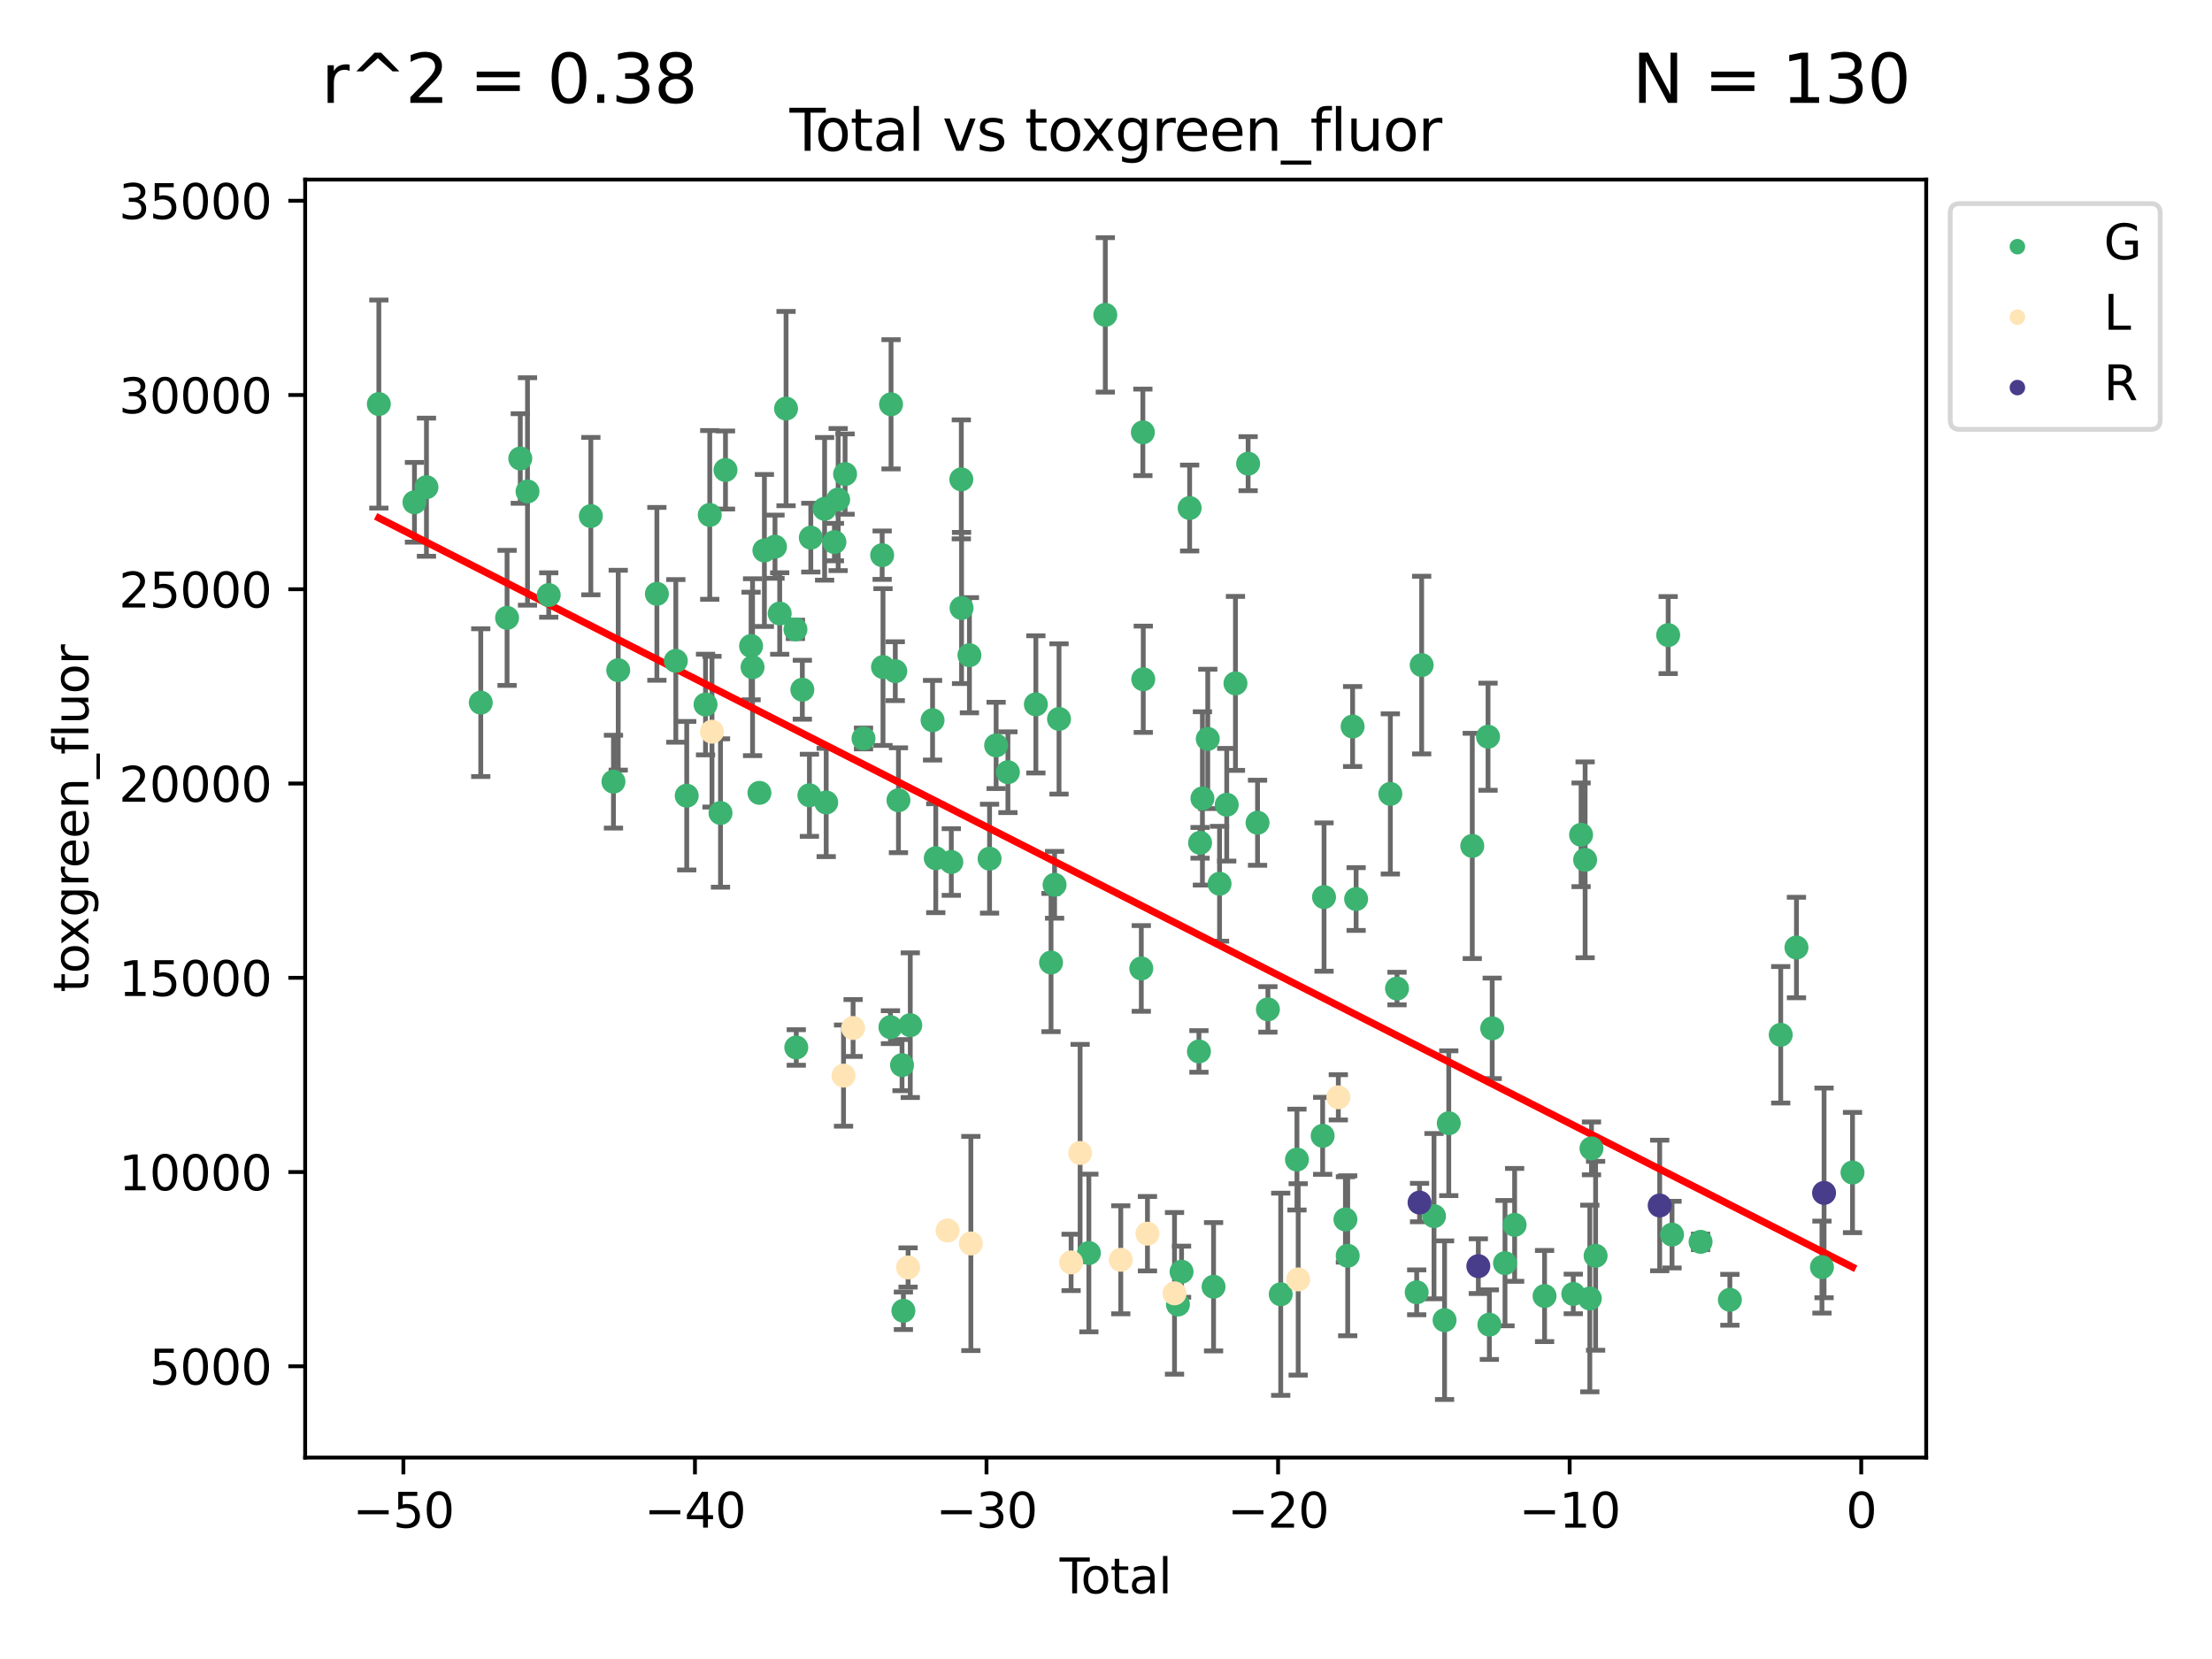 <?xml version="1.0" encoding="utf-8" standalone="no"?>
<!DOCTYPE svg PUBLIC "-//W3C//DTD SVG 1.1//EN"
  "http://www.w3.org/Graphics/SVG/1.1/DTD/svg11.dtd">
<svg xmlns:xlink="http://www.w3.org/1999/xlink" width="460.8pt" height="345.6pt" viewBox="0 0 460.8 345.6" xmlns="http://www.w3.org/2000/svg" version="1.1">
 <defs>
  <style type="text/css">*{stroke-linejoin: round; stroke-linecap: butt}</style>
 </defs>
 <g id="figure_1">
  <g id="patch_1">
   <path d="M 0 345.6 
L 460.8 345.6 
L 460.8 0 
L 0 0 
z
" style="fill: #ffffff"/>
  </g>
  <g id="axes_1">
   <g id="patch_2">
    <path d="M 63.571 303.64 
L 401.26 303.64 
L 401.26 37.411 
L 63.571 37.411 
z
" style="fill: #ffffff"/>
   </g>
   <g id="PathCollection_1">
    <defs>
     <path id="m8f119aaba9" d="M 0 1.118 
C 0.297 1.118 0.581 1 0.791 0.791 
C 1 0.581 1.118 0.297 1.118 0 
C 1.118 -0.297 1 -0.581 0.791 -0.791 
C 0.581 -1 0.297 -1.118 0 -1.118 
C -0.297 -1.118 -0.581 -1 -0.791 -0.791 
C -1 -0.581 -1.118 -0.297 -1.118 0 
C -1.118 0.297 -1 0.581 -0.791 0.791 
C -0.581 1 -0.297 1.118 0 1.118 
z
" style="stroke: #3cb371"/>
    </defs>
    <g clip-path="url(#p7f716dc6f4)">
     <use xlink:href="#m8f119aaba9" x="78.921" y="84.173" style="fill: #3cb371; stroke: #3cb371"/>
     <use xlink:href="#m8f119aaba9" x="86.339" y="104.636" style="fill: #3cb371; stroke: #3cb371"/>
     <use xlink:href="#m8f119aaba9" x="88.838" y="101.492" style="fill: #3cb371; stroke: #3cb371"/>
     <use xlink:href="#m8f119aaba9" x="100.152" y="146.373" style="fill: #3cb371; stroke: #3cb371"/>
     <use xlink:href="#m8f119aaba9" x="105.631" y="128.712" style="fill: #3cb371; stroke: #3cb371"/>
     <use xlink:href="#m8f119aaba9" x="108.382" y="95.512" style="fill: #3cb371; stroke: #3cb371"/>
     <use xlink:href="#m8f119aaba9" x="109.89" y="102.376" style="fill: #3cb371; stroke: #3cb371"/>
     <use xlink:href="#m8f119aaba9" x="114.312" y="123.955" style="fill: #3cb371; stroke: #3cb371"/>
     <use xlink:href="#m8f119aaba9" x="123.084" y="107.513" style="fill: #3cb371; stroke: #3cb371"/>
     <use xlink:href="#m8f119aaba9" x="127.796" y="162.832" style="fill: #3cb371; stroke: #3cb371"/>
     <use xlink:href="#m8f119aaba9" x="128.787" y="139.61" style="fill: #3cb371; stroke: #3cb371"/>
     <use xlink:href="#m8f119aaba9" x="136.84" y="123.708" style="fill: #3cb371; stroke: #3cb371"/>
     <use xlink:href="#m8f119aaba9" x="140.788" y="137.672" style="fill: #3cb371; stroke: #3cb371"/>
     <use xlink:href="#m8f119aaba9" x="143.057" y="165.757" style="fill: #3cb371; stroke: #3cb371"/>
     <use xlink:href="#m8f119aaba9" x="146.976" y="146.767" style="fill: #3cb371; stroke: #3cb371"/>
     <use xlink:href="#m8f119aaba9" x="147.855" y="107.27" style="fill: #3cb371; stroke: #3cb371"/>
     <use xlink:href="#m8f119aaba9" x="150.093" y="169.361" style="fill: #3cb371; stroke: #3cb371"/>
     <use xlink:href="#m8f119aaba9" x="151.134" y="97.911" style="fill: #3cb371; stroke: #3cb371"/>
     <use xlink:href="#m8f119aaba9" x="156.464" y="134.572" style="fill: #3cb371; stroke: #3cb371"/>
     <use xlink:href="#m8f119aaba9" x="156.772" y="138.989" style="fill: #3cb371; stroke: #3cb371"/>
     <use xlink:href="#m8f119aaba9" x="158.203" y="165.167" style="fill: #3cb371; stroke: #3cb371"/>
     <use xlink:href="#m8f119aaba9" x="159.239" y="114.671" style="fill: #3cb371; stroke: #3cb371"/>
     <use xlink:href="#m8f119aaba9" x="161.446" y="113.885" style="fill: #3cb371; stroke: #3cb371"/>
     <use xlink:href="#m8f119aaba9" x="162.427" y="127.805" style="fill: #3cb371; stroke: #3cb371"/>
     <use xlink:href="#m8f119aaba9" x="163.749" y="85.115" style="fill: #3cb371; stroke: #3cb371"/>
     <use xlink:href="#m8f119aaba9" x="165.705" y="131.112" style="fill: #3cb371; stroke: #3cb371"/>
     <use xlink:href="#m8f119aaba9" x="165.879" y="218.208" style="fill: #3cb371; stroke: #3cb371"/>
     <use xlink:href="#m8f119aaba9" x="167.142" y="143.681" style="fill: #3cb371; stroke: #3cb371"/>
     <use xlink:href="#m8f119aaba9" x="168.616" y="165.672" style="fill: #3cb371; stroke: #3cb371"/>
     <use xlink:href="#m8f119aaba9" x="168.906" y="112.002" style="fill: #3cb371; stroke: #3cb371"/>
     <use xlink:href="#m8f119aaba9" x="171.78" y="105.999" style="fill: #3cb371; stroke: #3cb371"/>
     <use xlink:href="#m8f119aaba9" x="172.113" y="167.167" style="fill: #3cb371; stroke: #3cb371"/>
     <use xlink:href="#m8f119aaba9" x="173.824" y="112.924" style="fill: #3cb371; stroke: #3cb371"/>
     <use xlink:href="#m8f119aaba9" x="174.603" y="104.069" style="fill: #3cb371; stroke: #3cb371"/>
     <use xlink:href="#m8f119aaba9" x="176.047" y="98.759" style="fill: #3cb371; stroke: #3cb371"/>
     <use xlink:href="#m8f119aaba9" x="179.882" y="153.838" style="fill: #3cb371; stroke: #3cb371"/>
     <use xlink:href="#m8f119aaba9" x="183.77" y="115.652" style="fill: #3cb371; stroke: #3cb371"/>
     <use xlink:href="#m8f119aaba9" x="183.945" y="138.958" style="fill: #3cb371; stroke: #3cb371"/>
     <use xlink:href="#m8f119aaba9" x="185.495" y="213.975" style="fill: #3cb371; stroke: #3cb371"/>
     <use xlink:href="#m8f119aaba9" x="185.62" y="84.223" style="fill: #3cb371; stroke: #3cb371"/>
     <use xlink:href="#m8f119aaba9" x="186.505" y="139.818" style="fill: #3cb371; stroke: #3cb371"/>
     <use xlink:href="#m8f119aaba9" x="187.165" y="166.706" style="fill: #3cb371; stroke: #3cb371"/>
     <use xlink:href="#m8f119aaba9" x="187.909" y="221.883" style="fill: #3cb371; stroke: #3cb371"/>
     <use xlink:href="#m8f119aaba9" x="188.194" y="273.057" style="fill: #3cb371; stroke: #3cb371"/>
     <use xlink:href="#m8f119aaba9" x="189.625" y="213.562" style="fill: #3cb371; stroke: #3cb371"/>
     <use xlink:href="#m8f119aaba9" x="194.27" y="150.036" style="fill: #3cb371; stroke: #3cb371"/>
     <use xlink:href="#m8f119aaba9" x="194.94" y="178.78" style="fill: #3cb371; stroke: #3cb371"/>
     <use xlink:href="#m8f119aaba9" x="198.174" y="179.57" style="fill: #3cb371; stroke: #3cb371"/>
     <use xlink:href="#m8f119aaba9" x="200.26" y="99.86" style="fill: #3cb371; stroke: #3cb371"/>
     <use xlink:href="#m8f119aaba9" x="200.31" y="126.657" style="fill: #3cb371; stroke: #3cb371"/>
     <use xlink:href="#m8f119aaba9" x="201.949" y="136.492" style="fill: #3cb371; stroke: #3cb371"/>
     <use xlink:href="#m8f119aaba9" x="206.145" y="178.877" style="fill: #3cb371; stroke: #3cb371"/>
     <use xlink:href="#m8f119aaba9" x="207.512" y="155.281" style="fill: #3cb371; stroke: #3cb371"/>
     <use xlink:href="#m8f119aaba9" x="209.967" y="160.863" style="fill: #3cb371; stroke: #3cb371"/>
     <use xlink:href="#m8f119aaba9" x="215.791" y="146.735" style="fill: #3cb371; stroke: #3cb371"/>
     <use xlink:href="#m8f119aaba9" x="218.951" y="200.512" style="fill: #3cb371; stroke: #3cb371"/>
     <use xlink:href="#m8f119aaba9" x="219.69" y="184.321" style="fill: #3cb371; stroke: #3cb371"/>
     <use xlink:href="#m8f119aaba9" x="220.613" y="149.77" style="fill: #3cb371; stroke: #3cb371"/>
     <use xlink:href="#m8f119aaba9" x="226.832" y="261.024" style="fill: #3cb371; stroke: #3cb371"/>
     <use xlink:href="#m8f119aaba9" x="230.257" y="65.595" style="fill: #3cb371; stroke: #3cb371"/>
     <use xlink:href="#m8f119aaba9" x="237.754" y="201.743" style="fill: #3cb371; stroke: #3cb371"/>
     <use xlink:href="#m8f119aaba9" x="238.082" y="90.069" style="fill: #3cb371; stroke: #3cb371"/>
     <use xlink:href="#m8f119aaba9" x="238.163" y="141.503" style="fill: #3cb371; stroke: #3cb371"/>
     <use xlink:href="#m8f119aaba9" x="245.39" y="271.752" style="fill: #3cb371; stroke: #3cb371"/>
     <use xlink:href="#m8f119aaba9" x="246.139" y="264.922" style="fill: #3cb371; stroke: #3cb371"/>
     <use xlink:href="#m8f119aaba9" x="247.824" y="105.83" style="fill: #3cb371; stroke: #3cb371"/>
     <use xlink:href="#m8f119aaba9" x="249.761" y="219.033" style="fill: #3cb371; stroke: #3cb371"/>
     <use xlink:href="#m8f119aaba9" x="249.998" y="175.575" style="fill: #3cb371; stroke: #3cb371"/>
     <use xlink:href="#m8f119aaba9" x="250.488" y="166.323" style="fill: #3cb371; stroke: #3cb371"/>
     <use xlink:href="#m8f119aaba9" x="251.597" y="153.926" style="fill: #3cb371; stroke: #3cb371"/>
     <use xlink:href="#m8f119aaba9" x="252.806" y="268.051" style="fill: #3cb371; stroke: #3cb371"/>
     <use xlink:href="#m8f119aaba9" x="254.054" y="184.102" style="fill: #3cb371; stroke: #3cb371"/>
     <use xlink:href="#m8f119aaba9" x="255.55" y="167.643" style="fill: #3cb371; stroke: #3cb371"/>
     <use xlink:href="#m8f119aaba9" x="257.368" y="142.362" style="fill: #3cb371; stroke: #3cb371"/>
     <use xlink:href="#m8f119aaba9" x="260.007" y="96.591" style="fill: #3cb371; stroke: #3cb371"/>
     <use xlink:href="#m8f119aaba9" x="261.969" y="171.392" style="fill: #3cb371; stroke: #3cb371"/>
     <use xlink:href="#m8f119aaba9" x="264.127" y="210.273" style="fill: #3cb371; stroke: #3cb371"/>
     <use xlink:href="#m8f119aaba9" x="266.798" y="269.618" style="fill: #3cb371; stroke: #3cb371"/>
     <use xlink:href="#m8f119aaba9" x="270.179" y="241.561" style="fill: #3cb371; stroke: #3cb371"/>
     <use xlink:href="#m8f119aaba9" x="275.532" y="236.612" style="fill: #3cb371; stroke: #3cb371"/>
     <use xlink:href="#m8f119aaba9" x="275.821" y="186.874" style="fill: #3cb371; stroke: #3cb371"/>
     <use xlink:href="#m8f119aaba9" x="280.275" y="254.033" style="fill: #3cb371; stroke: #3cb371"/>
     <use xlink:href="#m8f119aaba9" x="280.751" y="261.6" style="fill: #3cb371; stroke: #3cb371"/>
     <use xlink:href="#m8f119aaba9" x="281.774" y="151.347" style="fill: #3cb371; stroke: #3cb371"/>
     <use xlink:href="#m8f119aaba9" x="282.505" y="187.286" style="fill: #3cb371; stroke: #3cb371"/>
     <use xlink:href="#m8f119aaba9" x="289.633" y="165.385" style="fill: #3cb371; stroke: #3cb371"/>
     <use xlink:href="#m8f119aaba9" x="291.025" y="205.931" style="fill: #3cb371; stroke: #3cb371"/>
     <use xlink:href="#m8f119aaba9" x="295.122" y="269.212" style="fill: #3cb371; stroke: #3cb371"/>
     <use xlink:href="#m8f119aaba9" x="296.16" y="138.549" style="fill: #3cb371; stroke: #3cb371"/>
     <use xlink:href="#m8f119aaba9" x="298.732" y="253.346" style="fill: #3cb371; stroke: #3cb371"/>
     <use xlink:href="#m8f119aaba9" x="300.931" y="275.016" style="fill: #3cb371; stroke: #3cb371"/>
     <use xlink:href="#m8f119aaba9" x="301.805" y="233.991" style="fill: #3cb371; stroke: #3cb371"/>
     <use xlink:href="#m8f119aaba9" x="306.701" y="176.222" style="fill: #3cb371; stroke: #3cb371"/>
     <use xlink:href="#m8f119aaba9" x="309.986" y="153.473" style="fill: #3cb371; stroke: #3cb371"/>
     <use xlink:href="#m8f119aaba9" x="310.26" y="275.95" style="fill: #3cb371; stroke: #3cb371"/>
     <use xlink:href="#m8f119aaba9" x="310.853" y="214.222" style="fill: #3cb371; stroke: #3cb371"/>
     <use xlink:href="#m8f119aaba9" x="313.521" y="263.135" style="fill: #3cb371; stroke: #3cb371"/>
     <use xlink:href="#m8f119aaba9" x="315.524" y="255.162" style="fill: #3cb371; stroke: #3cb371"/>
     <use xlink:href="#m8f119aaba9" x="321.762" y="269.987" style="fill: #3cb371; stroke: #3cb371"/>
     <use xlink:href="#m8f119aaba9" x="327.742" y="269.549" style="fill: #3cb371; stroke: #3cb371"/>
     <use xlink:href="#m8f119aaba9" x="329.369" y="173.901" style="fill: #3cb371; stroke: #3cb371"/>
     <use xlink:href="#m8f119aaba9" x="330.211" y="179.118" style="fill: #3cb371; stroke: #3cb371"/>
     <use xlink:href="#m8f119aaba9" x="331.188" y="270.498" style="fill: #3cb371; stroke: #3cb371"/>
     <use xlink:href="#m8f119aaba9" x="331.534" y="239.232" style="fill: #3cb371; stroke: #3cb371"/>
     <use xlink:href="#m8f119aaba9" x="332.395" y="261.604" style="fill: #3cb371; stroke: #3cb371"/>
     <use xlink:href="#m8f119aaba9" x="347.512" y="132.3" style="fill: #3cb371; stroke: #3cb371"/>
     <use xlink:href="#m8f119aaba9" x="348.316" y="257.193" style="fill: #3cb371; stroke: #3cb371"/>
     <use xlink:href="#m8f119aaba9" x="354.261" y="258.698" style="fill: #3cb371; stroke: #3cb371"/>
     <use xlink:href="#m8f119aaba9" x="360.365" y="270.772" style="fill: #3cb371; stroke: #3cb371"/>
     <use xlink:href="#m8f119aaba9" x="370.957" y="215.565" style="fill: #3cb371; stroke: #3cb371"/>
     <use xlink:href="#m8f119aaba9" x="374.235" y="197.387" style="fill: #3cb371; stroke: #3cb371"/>
     <use xlink:href="#m8f119aaba9" x="379.546" y="263.958" style="fill: #3cb371; stroke: #3cb371"/>
     <use xlink:href="#m8f119aaba9" x="385.911" y="244.257" style="fill: #3cb371; stroke: #3cb371"/>
    </g>
   </g>
   <g id="PathCollection_2">
    <defs>
     <path id="m5b27d3e4b2" d="M 0 1.118 
C 0.297 1.118 0.581 1 0.791 0.791 
C 1 0.581 1.118 0.297 1.118 0 
C 1.118 -0.297 1 -0.581 0.791 -0.791 
C 0.581 -1 0.297 -1.118 0 -1.118 
C -0.297 -1.118 -0.581 -1 -0.791 -0.791 
C -1 -0.581 -1.118 -0.297 -1.118 0 
C -1.118 0.297 -1 0.581 -0.791 0.791 
C -0.581 1 -0.297 1.118 0 1.118 
z
" style="stroke: #ffe4b5"/>
    </defs>
    <g clip-path="url(#p7f716dc6f4)">
     <use xlink:href="#m5b27d3e4b2" x="148.32" y="152.426" style="fill: #ffe4b5; stroke: #ffe4b5"/>
     <use xlink:href="#m5b27d3e4b2" x="175.722" y="224.068" style="fill: #ffe4b5; stroke: #ffe4b5"/>
     <use xlink:href="#m5b27d3e4b2" x="177.715" y="214.151" style="fill: #ffe4b5; stroke: #ffe4b5"/>
     <use xlink:href="#m5b27d3e4b2" x="189.169" y="264.035" style="fill: #ffe4b5; stroke: #ffe4b5"/>
     <use xlink:href="#m5b27d3e4b2" x="197.392" y="256.333" style="fill: #ffe4b5; stroke: #ffe4b5"/>
     <use xlink:href="#m5b27d3e4b2" x="202.247" y="259.042" style="fill: #ffe4b5; stroke: #ffe4b5"/>
     <use xlink:href="#m5b27d3e4b2" x="223.13" y="262.986" style="fill: #ffe4b5; stroke: #ffe4b5"/>
     <use xlink:href="#m5b27d3e4b2" x="225.007" y="240.188" style="fill: #ffe4b5; stroke: #ffe4b5"/>
     <use xlink:href="#m5b27d3e4b2" x="233.478" y="262.439" style="fill: #ffe4b5; stroke: #ffe4b5"/>
     <use xlink:href="#m5b27d3e4b2" x="239.035" y="256.999" style="fill: #ffe4b5; stroke: #ffe4b5"/>
     <use xlink:href="#m5b27d3e4b2" x="244.673" y="269.425" style="fill: #ffe4b5; stroke: #ffe4b5"/>
     <use xlink:href="#m5b27d3e4b2" x="270.436" y="266.526" style="fill: #ffe4b5; stroke: #ffe4b5"/>
     <use xlink:href="#m5b27d3e4b2" x="278.796" y="228.589" style="fill: #ffe4b5; stroke: #ffe4b5"/>
    </g>
   </g>
   <g id="PathCollection_3">
    <defs>
     <path id="m8d258615c3" d="M 0 1.118 
C 0.297 1.118 0.581 1 0.791 0.791 
C 1 0.581 1.118 0.297 1.118 0 
C 1.118 -0.297 1 -0.581 0.791 -0.791 
C 0.581 -1 0.297 -1.118 0 -1.118 
C -0.297 -1.118 -0.581 -1 -0.791 -0.791 
C -1 -0.581 -1.118 -0.297 -1.118 0 
C -1.118 0.297 -1 0.581 -0.791 0.791 
C -0.581 1 -0.297 1.118 0 1.118 
z
" style="stroke: #483d8b"/>
    </defs>
    <g clip-path="url(#p7f716dc6f4)">
     <use xlink:href="#m8d258615c3" x="295.719" y="250.516" style="fill: #483d8b; stroke: #483d8b"/>
     <use xlink:href="#m8d258615c3" x="307.962" y="263.766" style="fill: #483d8b; stroke: #483d8b"/>
     <use xlink:href="#m8d258615c3" x="345.744" y="251.124" style="fill: #483d8b; stroke: #483d8b"/>
     <use xlink:href="#m8d258615c3" x="379.985" y="248.504" style="fill: #483d8b; stroke: #483d8b"/>
    </g>
   </g>
   <g id="matplotlib.axis_1">
    <g id="xtick_1">
     <g id="line2d_1">
      <defs>
       <path id="m92ab29287f" d="M 0 0 
L 0 3.5 
" style="stroke: #000000; stroke-width: 0.8"/>
      </defs>
      <g>
       <use xlink:href="#m92ab29287f" x="84.033" y="303.64" style="stroke: #000000; stroke-width: 0.8"/>
      </g>
     </g>
     <g id="text_1">
      <!-- −50 -->
      <g transform="translate(73.48 318.238)scale(0.1 -0.1)">
       <defs>
        <path id="DejaVuSans-2212" d="M 678 2272 
L 4684 2272 
L 4684 1741 
L 678 1741 
L 678 2272 
z
" transform="scale(0.016)"/>
        <path id="DejaVuSans-35" d="M 691 4666 
L 3169 4666 
L 3169 4134 
L 1269 4134 
L 1269 2991 
Q 1406 3038 1543 3061 
Q 1681 3084 1819 3084 
Q 2600 3084 3056 2656 
Q 3513 2228 3513 1497 
Q 3513 744 3044 326 
Q 2575 -91 1722 -91 
Q 1428 -91 1123 -41 
Q 819 9 494 109 
L 494 744 
Q 775 591 1075 516 
Q 1375 441 1709 441 
Q 2250 441 2565 725 
Q 2881 1009 2881 1497 
Q 2881 1984 2565 2268 
Q 2250 2553 1709 2553 
Q 1456 2553 1204 2497 
Q 953 2441 691 2322 
L 691 4666 
z
" transform="scale(0.016)"/>
        <path id="DejaVuSans-30" d="M 2034 4250 
Q 1547 4250 1301 3770 
Q 1056 3291 1056 2328 
Q 1056 1369 1301 889 
Q 1547 409 2034 409 
Q 2525 409 2770 889 
Q 3016 1369 3016 2328 
Q 3016 3291 2770 3770 
Q 2525 4250 2034 4250 
z
M 2034 4750 
Q 2819 4750 3233 4129 
Q 3647 3509 3647 2328 
Q 3647 1150 3233 529 
Q 2819 -91 2034 -91 
Q 1250 -91 836 529 
Q 422 1150 422 2328 
Q 422 3509 836 4129 
Q 1250 4750 2034 4750 
z
" transform="scale(0.016)"/>
       </defs>
       <use xlink:href="#DejaVuSans-2212"/>
       <use xlink:href="#DejaVuSans-35" x="83.789"/>
       <use xlink:href="#DejaVuSans-30" x="147.412"/>
      </g>
     </g>
    </g>
    <g id="xtick_2">
     <g id="line2d_2">
      <g>
       <use xlink:href="#m92ab29287f" x="144.772" y="303.64" style="stroke: #000000; stroke-width: 0.8"/>
      </g>
     </g>
     <g id="text_2">
      <!-- −40 -->
      <g transform="translate(134.219 318.238)scale(0.1 -0.1)">
       <defs>
        <path id="DejaVuSans-34" d="M 2419 4116 
L 825 1625 
L 2419 1625 
L 2419 4116 
z
M 2253 4666 
L 3047 4666 
L 3047 1625 
L 3713 1625 
L 3713 1100 
L 3047 1100 
L 3047 0 
L 2419 0 
L 2419 1100 
L 313 1100 
L 313 1709 
L 2253 4666 
z
" transform="scale(0.016)"/>
       </defs>
       <use xlink:href="#DejaVuSans-2212"/>
       <use xlink:href="#DejaVuSans-34" x="83.789"/>
       <use xlink:href="#DejaVuSans-30" x="147.412"/>
      </g>
     </g>
    </g>
    <g id="xtick_3">
     <g id="line2d_3">
      <g>
       <use xlink:href="#m92ab29287f" x="205.51" y="303.64" style="stroke: #000000; stroke-width: 0.8"/>
      </g>
     </g>
     <g id="text_3">
      <!-- −30 -->
      <g transform="translate(194.958 318.238)scale(0.1 -0.1)">
       <defs>
        <path id="DejaVuSans-33" d="M 2597 2516 
Q 3050 2419 3304 2112 
Q 3559 1806 3559 1356 
Q 3559 666 3084 287 
Q 2609 -91 1734 -91 
Q 1441 -91 1130 -33 
Q 819 25 488 141 
L 488 750 
Q 750 597 1062 519 
Q 1375 441 1716 441 
Q 2309 441 2620 675 
Q 2931 909 2931 1356 
Q 2931 1769 2642 2001 
Q 2353 2234 1838 2234 
L 1294 2234 
L 1294 2753 
L 1863 2753 
Q 2328 2753 2575 2939 
Q 2822 3125 2822 3475 
Q 2822 3834 2567 4026 
Q 2313 4219 1838 4219 
Q 1578 4219 1281 4162 
Q 984 4106 628 3988 
L 628 4550 
Q 988 4650 1302 4700 
Q 1616 4750 1894 4750 
Q 2613 4750 3031 4423 
Q 3450 4097 3450 3541 
Q 3450 3153 3228 2886 
Q 3006 2619 2597 2516 
z
" transform="scale(0.016)"/>
       </defs>
       <use xlink:href="#DejaVuSans-2212"/>
       <use xlink:href="#DejaVuSans-33" x="83.789"/>
       <use xlink:href="#DejaVuSans-30" x="147.412"/>
      </g>
     </g>
    </g>
    <g id="xtick_4">
     <g id="line2d_4">
      <g>
       <use xlink:href="#m92ab29287f" x="266.249" y="303.64" style="stroke: #000000; stroke-width: 0.8"/>
      </g>
     </g>
     <g id="text_4">
      <!-- −20 -->
      <g transform="translate(255.697 318.238)scale(0.1 -0.1)">
       <defs>
        <path id="DejaVuSans-32" d="M 1228 531 
L 3431 531 
L 3431 0 
L 469 0 
L 469 531 
Q 828 903 1448 1529 
Q 2069 2156 2228 2338 
Q 2531 2678 2651 2914 
Q 2772 3150 2772 3378 
Q 2772 3750 2511 3984 
Q 2250 4219 1831 4219 
Q 1534 4219 1204 4116 
Q 875 4013 500 3803 
L 500 4441 
Q 881 4594 1212 4672 
Q 1544 4750 1819 4750 
Q 2544 4750 2975 4387 
Q 3406 4025 3406 3419 
Q 3406 3131 3298 2873 
Q 3191 2616 2906 2266 
Q 2828 2175 2409 1742 
Q 1991 1309 1228 531 
z
" transform="scale(0.016)"/>
       </defs>
       <use xlink:href="#DejaVuSans-2212"/>
       <use xlink:href="#DejaVuSans-32" x="83.789"/>
       <use xlink:href="#DejaVuSans-30" x="147.412"/>
      </g>
     </g>
    </g>
    <g id="xtick_5">
     <g id="line2d_5">
      <g>
       <use xlink:href="#m92ab29287f" x="326.988" y="303.64" style="stroke: #000000; stroke-width: 0.8"/>
      </g>
     </g>
     <g id="text_5">
      <!-- −10 -->
      <g transform="translate(316.436 318.238)scale(0.1 -0.1)">
       <defs>
        <path id="DejaVuSans-31" d="M 794 531 
L 1825 531 
L 1825 4091 
L 703 3866 
L 703 4441 
L 1819 4666 
L 2450 4666 
L 2450 531 
L 3481 531 
L 3481 0 
L 794 0 
L 794 531 
z
" transform="scale(0.016)"/>
       </defs>
       <use xlink:href="#DejaVuSans-2212"/>
       <use xlink:href="#DejaVuSans-31" x="83.789"/>
       <use xlink:href="#DejaVuSans-30" x="147.412"/>
      </g>
     </g>
    </g>
    <g id="xtick_6">
     <g id="line2d_6">
      <g>
       <use xlink:href="#m92ab29287f" x="387.727" y="303.64" style="stroke: #000000; stroke-width: 0.8"/>
      </g>
     </g>
     <g id="text_6">
      <!-- 0 -->
      <g transform="translate(384.546 318.238)scale(0.1 -0.1)">
       <use xlink:href="#DejaVuSans-30"/>
      </g>
     </g>
    </g>
    <g id="text_7">
     <!-- Total -->
     <g transform="translate(220.739 331.917)scale(0.1 -0.1)">
      <defs>
       <path id="DejaVuSans-54" d="M -19 4666 
L 3928 4666 
L 3928 4134 
L 2272 4134 
L 2272 0 
L 1638 0 
L 1638 4134 
L -19 4134 
L -19 4666 
z
" transform="scale(0.016)"/>
       <path id="DejaVuSans-6f" d="M 1959 3097 
Q 1497 3097 1228 2736 
Q 959 2375 959 1747 
Q 959 1119 1226 758 
Q 1494 397 1959 397 
Q 2419 397 2687 759 
Q 2956 1122 2956 1747 
Q 2956 2369 2687 2733 
Q 2419 3097 1959 3097 
z
M 1959 3584 
Q 2709 3584 3137 3096 
Q 3566 2609 3566 1747 
Q 3566 888 3137 398 
Q 2709 -91 1959 -91 
Q 1206 -91 779 398 
Q 353 888 353 1747 
Q 353 2609 779 3096 
Q 1206 3584 1959 3584 
z
" transform="scale(0.016)"/>
       <path id="DejaVuSans-74" d="M 1172 4494 
L 1172 3500 
L 2356 3500 
L 2356 3053 
L 1172 3053 
L 1172 1153 
Q 1172 725 1289 603 
Q 1406 481 1766 481 
L 2356 481 
L 2356 0 
L 1766 0 
Q 1100 0 847 248 
Q 594 497 594 1153 
L 594 3053 
L 172 3053 
L 172 3500 
L 594 3500 
L 594 4494 
L 1172 4494 
z
" transform="scale(0.016)"/>
       <path id="DejaVuSans-61" d="M 2194 1759 
Q 1497 1759 1228 1600 
Q 959 1441 959 1056 
Q 959 750 1161 570 
Q 1363 391 1709 391 
Q 2188 391 2477 730 
Q 2766 1069 2766 1631 
L 2766 1759 
L 2194 1759 
z
M 3341 1997 
L 3341 0 
L 2766 0 
L 2766 531 
Q 2569 213 2275 61 
Q 1981 -91 1556 -91 
Q 1019 -91 701 211 
Q 384 513 384 1019 
Q 384 1609 779 1909 
Q 1175 2209 1959 2209 
L 2766 2209 
L 2766 2266 
Q 2766 2663 2505 2880 
Q 2244 3097 1772 3097 
Q 1472 3097 1187 3025 
Q 903 2953 641 2809 
L 641 3341 
Q 956 3463 1253 3523 
Q 1550 3584 1831 3584 
Q 2591 3584 2966 3190 
Q 3341 2797 3341 1997 
z
" transform="scale(0.016)"/>
       <path id="DejaVuSans-6c" d="M 603 4863 
L 1178 4863 
L 1178 0 
L 603 0 
L 603 4863 
z
" transform="scale(0.016)"/>
      </defs>
      <use xlink:href="#DejaVuSans-54"/>
      <use xlink:href="#DejaVuSans-6f" x="44.084"/>
      <use xlink:href="#DejaVuSans-74" x="105.266"/>
      <use xlink:href="#DejaVuSans-61" x="144.475"/>
      <use xlink:href="#DejaVuSans-6c" x="205.754"/>
     </g>
    </g>
   </g>
   <g id="matplotlib.axis_2">
    <g id="ytick_1">
     <g id="line2d_7">
      <defs>
       <path id="m899c591510" d="M 0 0 
L -3.5 0 
" style="stroke: #000000; stroke-width: 0.8"/>
      </defs>
      <g>
       <use xlink:href="#m899c591510" x="63.571" y="284.623" style="stroke: #000000; stroke-width: 0.8"/>
      </g>
     </g>
     <g id="text_8">
      <!-- 5000 -->
      <g transform="translate(31.121 288.422)scale(0.1 -0.1)">
       <use xlink:href="#DejaVuSans-35"/>
       <use xlink:href="#DejaVuSans-30" x="63.623"/>
       <use xlink:href="#DejaVuSans-30" x="127.246"/>
       <use xlink:href="#DejaVuSans-30" x="190.869"/>
      </g>
     </g>
    </g>
    <g id="ytick_2">
     <g id="line2d_8">
      <g>
       <use xlink:href="#m899c591510" x="63.571" y="244.155" style="stroke: #000000; stroke-width: 0.8"/>
      </g>
     </g>
     <g id="text_9">
      <!-- 10000 -->
      <g transform="translate(24.759 247.955)scale(0.1 -0.1)">
       <use xlink:href="#DejaVuSans-31"/>
       <use xlink:href="#DejaVuSans-30" x="63.623"/>
       <use xlink:href="#DejaVuSans-30" x="127.246"/>
       <use xlink:href="#DejaVuSans-30" x="190.869"/>
       <use xlink:href="#DejaVuSans-30" x="254.492"/>
      </g>
     </g>
    </g>
    <g id="ytick_3">
     <g id="line2d_9">
      <g>
       <use xlink:href="#m899c591510" x="63.571" y="203.688" style="stroke: #000000; stroke-width: 0.8"/>
      </g>
     </g>
     <g id="text_10">
      <!-- 15000 -->
      <g transform="translate(24.759 207.487)scale(0.1 -0.1)">
       <use xlink:href="#DejaVuSans-31"/>
       <use xlink:href="#DejaVuSans-35" x="63.623"/>
       <use xlink:href="#DejaVuSans-30" x="127.246"/>
       <use xlink:href="#DejaVuSans-30" x="190.869"/>
       <use xlink:href="#DejaVuSans-30" x="254.492"/>
      </g>
     </g>
    </g>
    <g id="ytick_4">
     <g id="line2d_10">
      <g>
       <use xlink:href="#m899c591510" x="63.571" y="163.221" style="stroke: #000000; stroke-width: 0.8"/>
      </g>
     </g>
     <g id="text_11">
      <!-- 20000 -->
      <g transform="translate(24.759 167.02)scale(0.1 -0.1)">
       <use xlink:href="#DejaVuSans-32"/>
       <use xlink:href="#DejaVuSans-30" x="63.623"/>
       <use xlink:href="#DejaVuSans-30" x="127.246"/>
       <use xlink:href="#DejaVuSans-30" x="190.869"/>
       <use xlink:href="#DejaVuSans-30" x="254.492"/>
      </g>
     </g>
    </g>
    <g id="ytick_5">
     <g id="line2d_11">
      <g>
       <use xlink:href="#m899c591510" x="63.571" y="122.754" style="stroke: #000000; stroke-width: 0.8"/>
      </g>
     </g>
     <g id="text_12">
      <!-- 25000 -->
      <g transform="translate(24.759 126.553)scale(0.1 -0.1)">
       <use xlink:href="#DejaVuSans-32"/>
       <use xlink:href="#DejaVuSans-35" x="63.623"/>
       <use xlink:href="#DejaVuSans-30" x="127.246"/>
       <use xlink:href="#DejaVuSans-30" x="190.869"/>
       <use xlink:href="#DejaVuSans-30" x="254.492"/>
      </g>
     </g>
    </g>
    <g id="ytick_6">
     <g id="line2d_12">
      <g>
       <use xlink:href="#m899c591510" x="63.571" y="82.286" style="stroke: #000000; stroke-width: 0.8"/>
      </g>
     </g>
     <g id="text_13">
      <!-- 30000 -->
      <g transform="translate(24.759 86.086)scale(0.1 -0.1)">
       <use xlink:href="#DejaVuSans-33"/>
       <use xlink:href="#DejaVuSans-30" x="63.623"/>
       <use xlink:href="#DejaVuSans-30" x="127.246"/>
       <use xlink:href="#DejaVuSans-30" x="190.869"/>
       <use xlink:href="#DejaVuSans-30" x="254.492"/>
      </g>
     </g>
    </g>
    <g id="ytick_7">
     <g id="line2d_13">
      <g>
       <use xlink:href="#m899c591510" x="63.571" y="41.819" style="stroke: #000000; stroke-width: 0.8"/>
      </g>
     </g>
     <g id="text_14">
      <!-- 35000 -->
      <g transform="translate(24.759 45.618)scale(0.1 -0.1)">
       <use xlink:href="#DejaVuSans-33"/>
       <use xlink:href="#DejaVuSans-35" x="63.623"/>
       <use xlink:href="#DejaVuSans-30" x="127.246"/>
       <use xlink:href="#DejaVuSans-30" x="190.869"/>
       <use xlink:href="#DejaVuSans-30" x="254.492"/>
      </g>
     </g>
    </g>
    <g id="text_15">
     <!-- toxgreen_fluor -->
     <g transform="translate(18.401 206.72)rotate(-90)scale(0.1 -0.1)">
      <defs>
       <path id="DejaVuSans-78" d="M 3513 3500 
L 2247 1797 
L 3578 0 
L 2900 0 
L 1881 1375 
L 863 0 
L 184 0 
L 1544 1831 
L 300 3500 
L 978 3500 
L 1906 2253 
L 2834 3500 
L 3513 3500 
z
" transform="scale(0.016)"/>
       <path id="DejaVuSans-67" d="M 2906 1791 
Q 2906 2416 2648 2759 
Q 2391 3103 1925 3103 
Q 1463 3103 1205 2759 
Q 947 2416 947 1791 
Q 947 1169 1205 825 
Q 1463 481 1925 481 
Q 2391 481 2648 825 
Q 2906 1169 2906 1791 
z
M 3481 434 
Q 3481 -459 3084 -895 
Q 2688 -1331 1869 -1331 
Q 1566 -1331 1297 -1286 
Q 1028 -1241 775 -1147 
L 775 -588 
Q 1028 -725 1275 -790 
Q 1522 -856 1778 -856 
Q 2344 -856 2625 -561 
Q 2906 -266 2906 331 
L 2906 616 
Q 2728 306 2450 153 
Q 2172 0 1784 0 
Q 1141 0 747 490 
Q 353 981 353 1791 
Q 353 2603 747 3093 
Q 1141 3584 1784 3584 
Q 2172 3584 2450 3431 
Q 2728 3278 2906 2969 
L 2906 3500 
L 3481 3500 
L 3481 434 
z
" transform="scale(0.016)"/>
       <path id="DejaVuSans-72" d="M 2631 2963 
Q 2534 3019 2420 3045 
Q 2306 3072 2169 3072 
Q 1681 3072 1420 2755 
Q 1159 2438 1159 1844 
L 1159 0 
L 581 0 
L 581 3500 
L 1159 3500 
L 1159 2956 
Q 1341 3275 1631 3429 
Q 1922 3584 2338 3584 
Q 2397 3584 2469 3576 
Q 2541 3569 2628 3553 
L 2631 2963 
z
" transform="scale(0.016)"/>
       <path id="DejaVuSans-65" d="M 3597 1894 
L 3597 1613 
L 953 1613 
Q 991 1019 1311 708 
Q 1631 397 2203 397 
Q 2534 397 2845 478 
Q 3156 559 3463 722 
L 3463 178 
Q 3153 47 2828 -22 
Q 2503 -91 2169 -91 
Q 1331 -91 842 396 
Q 353 884 353 1716 
Q 353 2575 817 3079 
Q 1281 3584 2069 3584 
Q 2775 3584 3186 3129 
Q 3597 2675 3597 1894 
z
M 3022 2063 
Q 3016 2534 2758 2815 
Q 2500 3097 2075 3097 
Q 1594 3097 1305 2825 
Q 1016 2553 972 2059 
L 3022 2063 
z
" transform="scale(0.016)"/>
       <path id="DejaVuSans-6e" d="M 3513 2113 
L 3513 0 
L 2938 0 
L 2938 2094 
Q 2938 2591 2744 2837 
Q 2550 3084 2163 3084 
Q 1697 3084 1428 2787 
Q 1159 2491 1159 1978 
L 1159 0 
L 581 0 
L 581 3500 
L 1159 3500 
L 1159 2956 
Q 1366 3272 1645 3428 
Q 1925 3584 2291 3584 
Q 2894 3584 3203 3211 
Q 3513 2838 3513 2113 
z
" transform="scale(0.016)"/>
       <path id="DejaVuSans-5f" d="M 3263 -1063 
L 3263 -1509 
L -63 -1509 
L -63 -1063 
L 3263 -1063 
z
" transform="scale(0.016)"/>
       <path id="DejaVuSans-66" d="M 2375 4863 
L 2375 4384 
L 1825 4384 
Q 1516 4384 1395 4259 
Q 1275 4134 1275 3809 
L 1275 3500 
L 2222 3500 
L 2222 3053 
L 1275 3053 
L 1275 0 
L 697 0 
L 697 3053 
L 147 3053 
L 147 3500 
L 697 3500 
L 697 3744 
Q 697 4328 969 4595 
Q 1241 4863 1831 4863 
L 2375 4863 
z
" transform="scale(0.016)"/>
       <path id="DejaVuSans-75" d="M 544 1381 
L 544 3500 
L 1119 3500 
L 1119 1403 
Q 1119 906 1312 657 
Q 1506 409 1894 409 
Q 2359 409 2629 706 
Q 2900 1003 2900 1516 
L 2900 3500 
L 3475 3500 
L 3475 0 
L 2900 0 
L 2900 538 
Q 2691 219 2414 64 
Q 2138 -91 1772 -91 
Q 1169 -91 856 284 
Q 544 659 544 1381 
z
M 1991 3584 
L 1991 3584 
z
" transform="scale(0.016)"/>
      </defs>
      <use xlink:href="#DejaVuSans-74"/>
      <use xlink:href="#DejaVuSans-6f" x="39.209"/>
      <use xlink:href="#DejaVuSans-78" x="97.266"/>
      <use xlink:href="#DejaVuSans-67" x="156.445"/>
      <use xlink:href="#DejaVuSans-72" x="219.922"/>
      <use xlink:href="#DejaVuSans-65" x="258.785"/>
      <use xlink:href="#DejaVuSans-65" x="320.309"/>
      <use xlink:href="#DejaVuSans-6e" x="381.832"/>
      <use xlink:href="#DejaVuSans-5f" x="445.211"/>
      <use xlink:href="#DejaVuSans-66" x="495.211"/>
      <use xlink:href="#DejaVuSans-6c" x="530.416"/>
      <use xlink:href="#DejaVuSans-75" x="558.199"/>
      <use xlink:href="#DejaVuSans-6f" x="621.578"/>
      <use xlink:href="#DejaVuSans-72" x="682.76"/>
     </g>
    </g>
   </g>
   <g id="LineCollection_1">
    <path d="M 78.921 105.839 
L 78.921 62.507 
" clip-path="url(#p7f716dc6f4)" style="fill: none; stroke: #696969"/>
    <path d="M 86.339 112.94 
L 86.339 96.331 
" clip-path="url(#p7f716dc6f4)" style="fill: none; stroke: #696969"/>
    <path d="M 88.838 115.88 
L 88.838 87.105 
" clip-path="url(#p7f716dc6f4)" style="fill: none; stroke: #696969"/>
    <path d="M 100.152 161.764 
L 100.152 130.982 
" clip-path="url(#p7f716dc6f4)" style="fill: none; stroke: #696969"/>
    <path d="M 105.631 142.778 
L 105.631 114.646 
" clip-path="url(#p7f716dc6f4)" style="fill: none; stroke: #696969"/>
    <path d="M 108.382 104.841 
L 108.382 86.183 
" clip-path="url(#p7f716dc6f4)" style="fill: none; stroke: #696969"/>
    <path d="M 109.89 126.065 
L 109.89 78.686 
" clip-path="url(#p7f716dc6f4)" style="fill: none; stroke: #696969"/>
    <path d="M 114.312 128.583 
L 114.312 119.327 
" clip-path="url(#p7f716dc6f4)" style="fill: none; stroke: #696969"/>
    <path d="M 123.084 123.904 
L 123.084 91.123 
" clip-path="url(#p7f716dc6f4)" style="fill: none; stroke: #696969"/>
    <path d="M 127.796 172.501 
L 127.796 153.162 
" clip-path="url(#p7f716dc6f4)" style="fill: none; stroke: #696969"/>
    <path d="M 128.787 160.426 
L 128.787 118.793 
" clip-path="url(#p7f716dc6f4)" style="fill: none; stroke: #696969"/>
    <path d="M 136.84 141.71 
L 136.84 105.705 
" clip-path="url(#p7f716dc6f4)" style="fill: none; stroke: #696969"/>
    <path d="M 140.788 154.61 
L 140.788 120.734 
" clip-path="url(#p7f716dc6f4)" style="fill: none; stroke: #696969"/>
    <path d="M 143.057 181.229 
L 143.057 150.286 
" clip-path="url(#p7f716dc6f4)" style="fill: none; stroke: #696969"/>
    <path d="M 146.976 157.253 
L 146.976 136.28 
" clip-path="url(#p7f716dc6f4)" style="fill: none; stroke: #696969"/>
    <path d="M 147.855 124.848 
L 147.855 89.691 
" clip-path="url(#p7f716dc6f4)" style="fill: none; stroke: #696969"/>
    <path d="M 150.093 184.814 
L 150.093 153.907 
" clip-path="url(#p7f716dc6f4)" style="fill: none; stroke: #696969"/>
    <path d="M 151.134 106.038 
L 151.134 89.784 
" clip-path="url(#p7f716dc6f4)" style="fill: none; stroke: #696969"/>
    <path d="M 156.464 145.776 
L 156.464 123.367 
" clip-path="url(#p7f716dc6f4)" style="fill: none; stroke: #696969"/>
    <path d="M 156.772 157.412 
L 156.772 120.567 
" clip-path="url(#p7f716dc6f4)" style="fill: none; stroke: #696969"/>
    <path d="M 158.203 165.773 
L 158.203 164.562 
" clip-path="url(#p7f716dc6f4)" style="fill: none; stroke: #696969"/>
    <path d="M 159.239 130.506 
L 159.239 98.836 
" clip-path="url(#p7f716dc6f4)" style="fill: none; stroke: #696969"/>
    <path d="M 161.446 120.467 
L 161.446 107.303 
" clip-path="url(#p7f716dc6f4)" style="fill: none; stroke: #696969"/>
    <path d="M 162.427 136.295 
L 162.427 119.314 
" clip-path="url(#p7f716dc6f4)" style="fill: none; stroke: #696969"/>
    <path d="M 163.749 105.351 
L 163.749 64.879 
" clip-path="url(#p7f716dc6f4)" style="fill: none; stroke: #696969"/>
    <path d="M 165.705 133.035 
L 165.705 129.188 
" clip-path="url(#p7f716dc6f4)" style="fill: none; stroke: #696969"/>
    <path d="M 165.879 221.909 
L 165.879 214.507 
" clip-path="url(#p7f716dc6f4)" style="fill: none; stroke: #696969"/>
    <path d="M 167.142 149.814 
L 167.142 137.549 
" clip-path="url(#p7f716dc6f4)" style="fill: none; stroke: #696969"/>
    <path d="M 168.616 174.223 
L 168.616 157.121 
" clip-path="url(#p7f716dc6f4)" style="fill: none; stroke: #696969"/>
    <path d="M 168.906 119.166 
L 168.906 104.838 
" clip-path="url(#p7f716dc6f4)" style="fill: none; stroke: #696969"/>
    <path d="M 171.78 120.858 
L 171.78 91.14 
" clip-path="url(#p7f716dc6f4)" style="fill: none; stroke: #696969"/>
    <path d="M 172.113 178.446 
L 172.113 155.888 
" clip-path="url(#p7f716dc6f4)" style="fill: none; stroke: #696969"/>
    <path d="M 173.824 116.822 
L 173.824 109.025 
" clip-path="url(#p7f716dc6f4)" style="fill: none; stroke: #696969"/>
    <path d="M 174.603 118.87 
L 174.603 89.268 
" clip-path="url(#p7f716dc6f4)" style="fill: none; stroke: #696969"/>
    <path d="M 176.047 107.118 
L 176.047 90.4 
" clip-path="url(#p7f716dc6f4)" style="fill: none; stroke: #696969"/>
    <path d="M 179.882 156.009 
L 179.882 151.667 
" clip-path="url(#p7f716dc6f4)" style="fill: none; stroke: #696969"/>
    <path d="M 183.77 120.691 
L 183.77 110.612 
" clip-path="url(#p7f716dc6f4)" style="fill: none; stroke: #696969"/>
    <path d="M 183.945 155.29 
L 183.945 122.625 
" clip-path="url(#p7f716dc6f4)" style="fill: none; stroke: #696969"/>
    <path d="M 185.495 217.405 
L 185.495 210.545 
" clip-path="url(#p7f716dc6f4)" style="fill: none; stroke: #696969"/>
    <path d="M 185.62 97.683 
L 185.62 70.763 
" clip-path="url(#p7f716dc6f4)" style="fill: none; stroke: #696969"/>
    <path d="M 186.505 145.952 
L 186.505 133.685 
" clip-path="url(#p7f716dc6f4)" style="fill: none; stroke: #696969"/>
    <path d="M 187.165 177.627 
L 187.165 155.785 
" clip-path="url(#p7f716dc6f4)" style="fill: none; stroke: #696969"/>
    <path d="M 187.909 227.211 
L 187.909 216.555 
" clip-path="url(#p7f716dc6f4)" style="fill: none; stroke: #696969"/>
    <path d="M 188.194 276.965 
L 188.194 269.148 
" clip-path="url(#p7f716dc6f4)" style="fill: none; stroke: #696969"/>
    <path d="M 189.625 228.632 
L 189.625 198.493 
" clip-path="url(#p7f716dc6f4)" style="fill: none; stroke: #696969"/>
    <path d="M 194.27 158.33 
L 194.27 141.742 
" clip-path="url(#p7f716dc6f4)" style="fill: none; stroke: #696969"/>
    <path d="M 194.94 190.12 
L 194.94 167.44 
" clip-path="url(#p7f716dc6f4)" style="fill: none; stroke: #696969"/>
    <path d="M 198.174 186.51 
L 198.174 172.63 
" clip-path="url(#p7f716dc6f4)" style="fill: none; stroke: #696969"/>
    <path d="M 200.26 112.251 
L 200.26 87.47 
" clip-path="url(#p7f716dc6f4)" style="fill: none; stroke: #696969"/>
    <path d="M 200.31 142.403 
L 200.31 110.911 
" clip-path="url(#p7f716dc6f4)" style="fill: none; stroke: #696969"/>
    <path d="M 201.949 148.488 
L 201.949 124.496 
" clip-path="url(#p7f716dc6f4)" style="fill: none; stroke: #696969"/>
    <path d="M 206.145 190.219 
L 206.145 167.534 
" clip-path="url(#p7f716dc6f4)" style="fill: none; stroke: #696969"/>
    <path d="M 207.512 164.271 
L 207.512 146.291 
" clip-path="url(#p7f716dc6f4)" style="fill: none; stroke: #696969"/>
    <path d="M 209.967 169.28 
L 209.967 152.447 
" clip-path="url(#p7f716dc6f4)" style="fill: none; stroke: #696969"/>
    <path d="M 215.791 161.022 
L 215.791 132.449 
" clip-path="url(#p7f716dc6f4)" style="fill: none; stroke: #696969"/>
    <path d="M 218.951 214.907 
L 218.951 186.117 
" clip-path="url(#p7f716dc6f4)" style="fill: none; stroke: #696969"/>
    <path d="M 219.69 191.283 
L 219.69 177.359 
" clip-path="url(#p7f716dc6f4)" style="fill: none; stroke: #696969"/>
    <path d="M 220.613 165.42 
L 220.613 134.12 
" clip-path="url(#p7f716dc6f4)" style="fill: none; stroke: #696969"/>
    <path d="M 226.832 277.448 
L 226.832 244.601 
" clip-path="url(#p7f716dc6f4)" style="fill: none; stroke: #696969"/>
    <path d="M 230.257 81.678 
L 230.257 49.513 
" clip-path="url(#p7f716dc6f4)" style="fill: none; stroke: #696969"/>
    <path d="M 237.754 210.672 
L 237.754 192.814 
" clip-path="url(#p7f716dc6f4)" style="fill: none; stroke: #696969"/>
    <path d="M 238.082 99.078 
L 238.082 81.06 
" clip-path="url(#p7f716dc6f4)" style="fill: none; stroke: #696969"/>
    <path d="M 238.163 152.575 
L 238.163 130.43 
" clip-path="url(#p7f716dc6f4)" style="fill: none; stroke: #696969"/>
    <path d="M 245.39 272.773 
L 245.39 270.731 
" clip-path="url(#p7f716dc6f4)" style="fill: none; stroke: #696969"/>
    <path d="M 246.139 270.247 
L 246.139 259.596 
" clip-path="url(#p7f716dc6f4)" style="fill: none; stroke: #696969"/>
    <path d="M 247.824 114.775 
L 247.824 96.885 
" clip-path="url(#p7f716dc6f4)" style="fill: none; stroke: #696969"/>
    <path d="M 249.761 223.365 
L 249.761 214.7 
" clip-path="url(#p7f716dc6f4)" style="fill: none; stroke: #696969"/>
    <path d="M 249.998 178.775 
L 249.998 172.376 
" clip-path="url(#p7f716dc6f4)" style="fill: none; stroke: #696969"/>
    <path d="M 250.488 184.375 
L 250.488 148.271 
" clip-path="url(#p7f716dc6f4)" style="fill: none; stroke: #696969"/>
    <path d="M 251.597 168.441 
L 251.597 139.411 
" clip-path="url(#p7f716dc6f4)" style="fill: none; stroke: #696969"/>
    <path d="M 252.806 281.419 
L 252.806 254.684 
" clip-path="url(#p7f716dc6f4)" style="fill: none; stroke: #696969"/>
    <path d="M 254.054 196.064 
L 254.054 172.14 
" clip-path="url(#p7f716dc6f4)" style="fill: none; stroke: #696969"/>
    <path d="M 255.55 179.375 
L 255.55 155.911 
" clip-path="url(#p7f716dc6f4)" style="fill: none; stroke: #696969"/>
    <path d="M 257.368 160.479 
L 257.368 124.245 
" clip-path="url(#p7f716dc6f4)" style="fill: none; stroke: #696969"/>
    <path d="M 260.007 102.219 
L 260.007 90.963 
" clip-path="url(#p7f716dc6f4)" style="fill: none; stroke: #696969"/>
    <path d="M 261.969 180.251 
L 261.969 162.533 
" clip-path="url(#p7f716dc6f4)" style="fill: none; stroke: #696969"/>
    <path d="M 264.127 215.014 
L 264.127 205.532 
" clip-path="url(#p7f716dc6f4)" style="fill: none; stroke: #696969"/>
    <path d="M 266.798 290.678 
L 266.798 248.558 
" clip-path="url(#p7f716dc6f4)" style="fill: none; stroke: #696969"/>
    <path d="M 270.179 252.063 
L 270.179 231.059 
" clip-path="url(#p7f716dc6f4)" style="fill: none; stroke: #696969"/>
    <path d="M 275.532 244.629 
L 275.532 228.594 
" clip-path="url(#p7f716dc6f4)" style="fill: none; stroke: #696969"/>
    <path d="M 275.821 202.32 
L 275.821 171.428 
" clip-path="url(#p7f716dc6f4)" style="fill: none; stroke: #696969"/>
    <path d="M 280.275 262.93 
L 280.275 245.135 
" clip-path="url(#p7f716dc6f4)" style="fill: none; stroke: #696969"/>
    <path d="M 280.751 278.262 
L 280.751 244.937 
" clip-path="url(#p7f716dc6f4)" style="fill: none; stroke: #696969"/>
    <path d="M 281.774 159.678 
L 281.774 143.016 
" clip-path="url(#p7f716dc6f4)" style="fill: none; stroke: #696969"/>
    <path d="M 282.505 193.826 
L 282.505 180.746 
" clip-path="url(#p7f716dc6f4)" style="fill: none; stroke: #696969"/>
    <path d="M 289.633 182.07 
L 289.633 148.701 
" clip-path="url(#p7f716dc6f4)" style="fill: none; stroke: #696969"/>
    <path d="M 291.025 209.326 
L 291.025 202.535 
" clip-path="url(#p7f716dc6f4)" style="fill: none; stroke: #696969"/>
    <path d="M 295.122 273.886 
L 295.122 264.538 
" clip-path="url(#p7f716dc6f4)" style="fill: none; stroke: #696969"/>
    <path d="M 296.16 157.054 
L 296.16 120.043 
" clip-path="url(#p7f716dc6f4)" style="fill: none; stroke: #696969"/>
    <path d="M 298.732 270.56 
L 298.732 236.131 
" clip-path="url(#p7f716dc6f4)" style="fill: none; stroke: #696969"/>
    <path d="M 300.931 291.539 
L 300.931 258.493 
" clip-path="url(#p7f716dc6f4)" style="fill: none; stroke: #696969"/>
    <path d="M 301.805 249.075 
L 301.805 218.907 
" clip-path="url(#p7f716dc6f4)" style="fill: none; stroke: #696969"/>
    <path d="M 306.701 199.688 
L 306.701 152.757 
" clip-path="url(#p7f716dc6f4)" style="fill: none; stroke: #696969"/>
    <path d="M 309.986 164.628 
L 309.986 142.317 
" clip-path="url(#p7f716dc6f4)" style="fill: none; stroke: #696969"/>
    <path d="M 310.26 283.199 
L 310.26 268.701 
" clip-path="url(#p7f716dc6f4)" style="fill: none; stroke: #696969"/>
    <path d="M 310.853 224.688 
L 310.853 203.757 
" clip-path="url(#p7f716dc6f4)" style="fill: none; stroke: #696969"/>
    <path d="M 313.521 276.193 
L 313.521 250.078 
" clip-path="url(#p7f716dc6f4)" style="fill: none; stroke: #696969"/>
    <path d="M 315.524 266.919 
L 315.524 243.405 
" clip-path="url(#p7f716dc6f4)" style="fill: none; stroke: #696969"/>
    <path d="M 321.762 279.479 
L 321.762 260.494 
" clip-path="url(#p7f716dc6f4)" style="fill: none; stroke: #696969"/>
    <path d="M 327.742 273.673 
L 327.742 265.425 
" clip-path="url(#p7f716dc6f4)" style="fill: none; stroke: #696969"/>
    <path d="M 329.369 184.702 
L 329.369 163.101 
" clip-path="url(#p7f716dc6f4)" style="fill: none; stroke: #696969"/>
    <path d="M 330.211 199.516 
L 330.211 158.72 
" clip-path="url(#p7f716dc6f4)" style="fill: none; stroke: #696969"/>
    <path d="M 331.188 289.94 
L 331.188 251.056 
" clip-path="url(#p7f716dc6f4)" style="fill: none; stroke: #696969"/>
    <path d="M 331.534 244.733 
L 331.534 233.731 
" clip-path="url(#p7f716dc6f4)" style="fill: none; stroke: #696969"/>
    <path d="M 332.395 281.275 
L 332.395 241.932 
" clip-path="url(#p7f716dc6f4)" style="fill: none; stroke: #696969"/>
    <path d="M 347.512 140.326 
L 347.512 124.274 
" clip-path="url(#p7f716dc6f4)" style="fill: none; stroke: #696969"/>
    <path d="M 348.316 264.133 
L 348.316 250.253 
" clip-path="url(#p7f716dc6f4)" style="fill: none; stroke: #696969"/>
    <path d="M 354.261 260.321 
L 354.261 257.076 
" clip-path="url(#p7f716dc6f4)" style="fill: none; stroke: #696969"/>
    <path d="M 360.365 276.071 
L 360.365 265.472 
" clip-path="url(#p7f716dc6f4)" style="fill: none; stroke: #696969"/>
    <path d="M 370.957 229.777 
L 370.957 201.353 
" clip-path="url(#p7f716dc6f4)" style="fill: none; stroke: #696969"/>
    <path d="M 374.235 207.858 
L 374.235 186.917 
" clip-path="url(#p7f716dc6f4)" style="fill: none; stroke: #696969"/>
    <path d="M 379.546 273.537 
L 379.546 254.379 
" clip-path="url(#p7f716dc6f4)" style="fill: none; stroke: #696969"/>
    <path d="M 385.911 256.781 
L 385.911 231.732 
" clip-path="url(#p7f716dc6f4)" style="fill: none; stroke: #696969"/>
   </g>
   <g id="line2d_14">
    <defs>
     <path id="m6b63fe8ec9" d="M 2 0 
L -2 -0 
" style="stroke: #696969"/>
    </defs>
    <g clip-path="url(#p7f716dc6f4)">
     <use xlink:href="#m6b63fe8ec9" x="78.921" y="105.839" style="fill: #696969; stroke: #696969"/>
     <use xlink:href="#m6b63fe8ec9" x="86.339" y="112.94" style="fill: #696969; stroke: #696969"/>
     <use xlink:href="#m6b63fe8ec9" x="88.838" y="115.88" style="fill: #696969; stroke: #696969"/>
     <use xlink:href="#m6b63fe8ec9" x="100.152" y="161.764" style="fill: #696969; stroke: #696969"/>
     <use xlink:href="#m6b63fe8ec9" x="105.631" y="142.778" style="fill: #696969; stroke: #696969"/>
     <use xlink:href="#m6b63fe8ec9" x="108.382" y="104.841" style="fill: #696969; stroke: #696969"/>
     <use xlink:href="#m6b63fe8ec9" x="109.89" y="126.065" style="fill: #696969; stroke: #696969"/>
     <use xlink:href="#m6b63fe8ec9" x="114.312" y="128.583" style="fill: #696969; stroke: #696969"/>
     <use xlink:href="#m6b63fe8ec9" x="123.084" y="123.904" style="fill: #696969; stroke: #696969"/>
     <use xlink:href="#m6b63fe8ec9" x="127.796" y="172.501" style="fill: #696969; stroke: #696969"/>
     <use xlink:href="#m6b63fe8ec9" x="128.787" y="160.426" style="fill: #696969; stroke: #696969"/>
     <use xlink:href="#m6b63fe8ec9" x="136.84" y="141.71" style="fill: #696969; stroke: #696969"/>
     <use xlink:href="#m6b63fe8ec9" x="140.788" y="154.61" style="fill: #696969; stroke: #696969"/>
     <use xlink:href="#m6b63fe8ec9" x="143.057" y="181.229" style="fill: #696969; stroke: #696969"/>
     <use xlink:href="#m6b63fe8ec9" x="146.976" y="157.253" style="fill: #696969; stroke: #696969"/>
     <use xlink:href="#m6b63fe8ec9" x="147.855" y="124.848" style="fill: #696969; stroke: #696969"/>
     <use xlink:href="#m6b63fe8ec9" x="150.093" y="184.814" style="fill: #696969; stroke: #696969"/>
     <use xlink:href="#m6b63fe8ec9" x="151.134" y="106.038" style="fill: #696969; stroke: #696969"/>
     <use xlink:href="#m6b63fe8ec9" x="156.464" y="145.776" style="fill: #696969; stroke: #696969"/>
     <use xlink:href="#m6b63fe8ec9" x="156.772" y="157.412" style="fill: #696969; stroke: #696969"/>
     <use xlink:href="#m6b63fe8ec9" x="158.203" y="165.773" style="fill: #696969; stroke: #696969"/>
     <use xlink:href="#m6b63fe8ec9" x="159.239" y="130.506" style="fill: #696969; stroke: #696969"/>
     <use xlink:href="#m6b63fe8ec9" x="161.446" y="120.467" style="fill: #696969; stroke: #696969"/>
     <use xlink:href="#m6b63fe8ec9" x="162.427" y="136.295" style="fill: #696969; stroke: #696969"/>
     <use xlink:href="#m6b63fe8ec9" x="163.749" y="105.351" style="fill: #696969; stroke: #696969"/>
     <use xlink:href="#m6b63fe8ec9" x="165.705" y="133.035" style="fill: #696969; stroke: #696969"/>
     <use xlink:href="#m6b63fe8ec9" x="165.879" y="221.909" style="fill: #696969; stroke: #696969"/>
     <use xlink:href="#m6b63fe8ec9" x="167.142" y="149.814" style="fill: #696969; stroke: #696969"/>
     <use xlink:href="#m6b63fe8ec9" x="168.616" y="174.223" style="fill: #696969; stroke: #696969"/>
     <use xlink:href="#m6b63fe8ec9" x="168.906" y="119.166" style="fill: #696969; stroke: #696969"/>
     <use xlink:href="#m6b63fe8ec9" x="171.78" y="120.858" style="fill: #696969; stroke: #696969"/>
     <use xlink:href="#m6b63fe8ec9" x="172.113" y="178.446" style="fill: #696969; stroke: #696969"/>
     <use xlink:href="#m6b63fe8ec9" x="173.824" y="116.822" style="fill: #696969; stroke: #696969"/>
     <use xlink:href="#m6b63fe8ec9" x="174.603" y="118.87" style="fill: #696969; stroke: #696969"/>
     <use xlink:href="#m6b63fe8ec9" x="176.047" y="107.118" style="fill: #696969; stroke: #696969"/>
     <use xlink:href="#m6b63fe8ec9" x="179.882" y="156.009" style="fill: #696969; stroke: #696969"/>
     <use xlink:href="#m6b63fe8ec9" x="183.77" y="120.691" style="fill: #696969; stroke: #696969"/>
     <use xlink:href="#m6b63fe8ec9" x="183.945" y="155.29" style="fill: #696969; stroke: #696969"/>
     <use xlink:href="#m6b63fe8ec9" x="185.495" y="217.405" style="fill: #696969; stroke: #696969"/>
     <use xlink:href="#m6b63fe8ec9" x="185.62" y="97.683" style="fill: #696969; stroke: #696969"/>
     <use xlink:href="#m6b63fe8ec9" x="186.505" y="145.952" style="fill: #696969; stroke: #696969"/>
     <use xlink:href="#m6b63fe8ec9" x="187.165" y="177.627" style="fill: #696969; stroke: #696969"/>
     <use xlink:href="#m6b63fe8ec9" x="187.909" y="227.211" style="fill: #696969; stroke: #696969"/>
     <use xlink:href="#m6b63fe8ec9" x="188.194" y="276.965" style="fill: #696969; stroke: #696969"/>
     <use xlink:href="#m6b63fe8ec9" x="189.625" y="228.632" style="fill: #696969; stroke: #696969"/>
     <use xlink:href="#m6b63fe8ec9" x="194.27" y="158.33" style="fill: #696969; stroke: #696969"/>
     <use xlink:href="#m6b63fe8ec9" x="194.94" y="190.12" style="fill: #696969; stroke: #696969"/>
     <use xlink:href="#m6b63fe8ec9" x="198.174" y="186.51" style="fill: #696969; stroke: #696969"/>
     <use xlink:href="#m6b63fe8ec9" x="200.26" y="112.251" style="fill: #696969; stroke: #696969"/>
     <use xlink:href="#m6b63fe8ec9" x="200.31" y="142.403" style="fill: #696969; stroke: #696969"/>
     <use xlink:href="#m6b63fe8ec9" x="201.949" y="148.488" style="fill: #696969; stroke: #696969"/>
     <use xlink:href="#m6b63fe8ec9" x="206.145" y="190.219" style="fill: #696969; stroke: #696969"/>
     <use xlink:href="#m6b63fe8ec9" x="207.512" y="164.271" style="fill: #696969; stroke: #696969"/>
     <use xlink:href="#m6b63fe8ec9" x="209.967" y="169.28" style="fill: #696969; stroke: #696969"/>
     <use xlink:href="#m6b63fe8ec9" x="215.791" y="161.022" style="fill: #696969; stroke: #696969"/>
     <use xlink:href="#m6b63fe8ec9" x="218.951" y="214.907" style="fill: #696969; stroke: #696969"/>
     <use xlink:href="#m6b63fe8ec9" x="219.69" y="191.283" style="fill: #696969; stroke: #696969"/>
     <use xlink:href="#m6b63fe8ec9" x="220.613" y="165.42" style="fill: #696969; stroke: #696969"/>
     <use xlink:href="#m6b63fe8ec9" x="226.832" y="277.448" style="fill: #696969; stroke: #696969"/>
     <use xlink:href="#m6b63fe8ec9" x="230.257" y="81.678" style="fill: #696969; stroke: #696969"/>
     <use xlink:href="#m6b63fe8ec9" x="237.754" y="210.672" style="fill: #696969; stroke: #696969"/>
     <use xlink:href="#m6b63fe8ec9" x="238.082" y="99.078" style="fill: #696969; stroke: #696969"/>
     <use xlink:href="#m6b63fe8ec9" x="238.163" y="152.575" style="fill: #696969; stroke: #696969"/>
     <use xlink:href="#m6b63fe8ec9" x="245.39" y="272.773" style="fill: #696969; stroke: #696969"/>
     <use xlink:href="#m6b63fe8ec9" x="246.139" y="270.247" style="fill: #696969; stroke: #696969"/>
     <use xlink:href="#m6b63fe8ec9" x="247.824" y="114.775" style="fill: #696969; stroke: #696969"/>
     <use xlink:href="#m6b63fe8ec9" x="249.761" y="223.365" style="fill: #696969; stroke: #696969"/>
     <use xlink:href="#m6b63fe8ec9" x="249.998" y="178.775" style="fill: #696969; stroke: #696969"/>
     <use xlink:href="#m6b63fe8ec9" x="250.488" y="184.375" style="fill: #696969; stroke: #696969"/>
     <use xlink:href="#m6b63fe8ec9" x="251.597" y="168.441" style="fill: #696969; stroke: #696969"/>
     <use xlink:href="#m6b63fe8ec9" x="252.806" y="281.419" style="fill: #696969; stroke: #696969"/>
     <use xlink:href="#m6b63fe8ec9" x="254.054" y="196.064" style="fill: #696969; stroke: #696969"/>
     <use xlink:href="#m6b63fe8ec9" x="255.55" y="179.375" style="fill: #696969; stroke: #696969"/>
     <use xlink:href="#m6b63fe8ec9" x="257.368" y="160.479" style="fill: #696969; stroke: #696969"/>
     <use xlink:href="#m6b63fe8ec9" x="260.007" y="102.219" style="fill: #696969; stroke: #696969"/>
     <use xlink:href="#m6b63fe8ec9" x="261.969" y="180.251" style="fill: #696969; stroke: #696969"/>
     <use xlink:href="#m6b63fe8ec9" x="264.127" y="215.014" style="fill: #696969; stroke: #696969"/>
     <use xlink:href="#m6b63fe8ec9" x="266.798" y="290.678" style="fill: #696969; stroke: #696969"/>
     <use xlink:href="#m6b63fe8ec9" x="270.179" y="252.063" style="fill: #696969; stroke: #696969"/>
     <use xlink:href="#m6b63fe8ec9" x="275.532" y="244.629" style="fill: #696969; stroke: #696969"/>
     <use xlink:href="#m6b63fe8ec9" x="275.821" y="202.32" style="fill: #696969; stroke: #696969"/>
     <use xlink:href="#m6b63fe8ec9" x="280.275" y="262.93" style="fill: #696969; stroke: #696969"/>
     <use xlink:href="#m6b63fe8ec9" x="280.751" y="278.262" style="fill: #696969; stroke: #696969"/>
     <use xlink:href="#m6b63fe8ec9" x="281.774" y="159.678" style="fill: #696969; stroke: #696969"/>
     <use xlink:href="#m6b63fe8ec9" x="282.505" y="193.826" style="fill: #696969; stroke: #696969"/>
     <use xlink:href="#m6b63fe8ec9" x="289.633" y="182.07" style="fill: #696969; stroke: #696969"/>
     <use xlink:href="#m6b63fe8ec9" x="291.025" y="209.326" style="fill: #696969; stroke: #696969"/>
     <use xlink:href="#m6b63fe8ec9" x="295.122" y="273.886" style="fill: #696969; stroke: #696969"/>
     <use xlink:href="#m6b63fe8ec9" x="296.16" y="157.054" style="fill: #696969; stroke: #696969"/>
     <use xlink:href="#m6b63fe8ec9" x="298.732" y="270.56" style="fill: #696969; stroke: #696969"/>
     <use xlink:href="#m6b63fe8ec9" x="300.931" y="291.539" style="fill: #696969; stroke: #696969"/>
     <use xlink:href="#m6b63fe8ec9" x="301.805" y="249.075" style="fill: #696969; stroke: #696969"/>
     <use xlink:href="#m6b63fe8ec9" x="306.701" y="199.688" style="fill: #696969; stroke: #696969"/>
     <use xlink:href="#m6b63fe8ec9" x="309.986" y="164.628" style="fill: #696969; stroke: #696969"/>
     <use xlink:href="#m6b63fe8ec9" x="310.26" y="283.199" style="fill: #696969; stroke: #696969"/>
     <use xlink:href="#m6b63fe8ec9" x="310.853" y="224.688" style="fill: #696969; stroke: #696969"/>
     <use xlink:href="#m6b63fe8ec9" x="313.521" y="276.193" style="fill: #696969; stroke: #696969"/>
     <use xlink:href="#m6b63fe8ec9" x="315.524" y="266.919" style="fill: #696969; stroke: #696969"/>
     <use xlink:href="#m6b63fe8ec9" x="321.762" y="279.479" style="fill: #696969; stroke: #696969"/>
     <use xlink:href="#m6b63fe8ec9" x="327.742" y="273.673" style="fill: #696969; stroke: #696969"/>
     <use xlink:href="#m6b63fe8ec9" x="329.369" y="184.702" style="fill: #696969; stroke: #696969"/>
     <use xlink:href="#m6b63fe8ec9" x="330.211" y="199.516" style="fill: #696969; stroke: #696969"/>
     <use xlink:href="#m6b63fe8ec9" x="331.188" y="289.94" style="fill: #696969; stroke: #696969"/>
     <use xlink:href="#m6b63fe8ec9" x="331.534" y="244.733" style="fill: #696969; stroke: #696969"/>
     <use xlink:href="#m6b63fe8ec9" x="332.395" y="281.275" style="fill: #696969; stroke: #696969"/>
     <use xlink:href="#m6b63fe8ec9" x="347.512" y="140.326" style="fill: #696969; stroke: #696969"/>
     <use xlink:href="#m6b63fe8ec9" x="348.316" y="264.133" style="fill: #696969; stroke: #696969"/>
     <use xlink:href="#m6b63fe8ec9" x="354.261" y="260.321" style="fill: #696969; stroke: #696969"/>
     <use xlink:href="#m6b63fe8ec9" x="360.365" y="276.071" style="fill: #696969; stroke: #696969"/>
     <use xlink:href="#m6b63fe8ec9" x="370.957" y="229.777" style="fill: #696969; stroke: #696969"/>
     <use xlink:href="#m6b63fe8ec9" x="374.235" y="207.858" style="fill: #696969; stroke: #696969"/>
     <use xlink:href="#m6b63fe8ec9" x="379.546" y="273.537" style="fill: #696969; stroke: #696969"/>
     <use xlink:href="#m6b63fe8ec9" x="385.911" y="256.781" style="fill: #696969; stroke: #696969"/>
    </g>
   </g>
   <g id="line2d_15">
    <g clip-path="url(#p7f716dc6f4)">
     <use xlink:href="#m6b63fe8ec9" x="78.921" y="62.507" style="fill: #696969; stroke: #696969"/>
     <use xlink:href="#m6b63fe8ec9" x="86.339" y="96.331" style="fill: #696969; stroke: #696969"/>
     <use xlink:href="#m6b63fe8ec9" x="88.838" y="87.105" style="fill: #696969; stroke: #696969"/>
     <use xlink:href="#m6b63fe8ec9" x="100.152" y="130.982" style="fill: #696969; stroke: #696969"/>
     <use xlink:href="#m6b63fe8ec9" x="105.631" y="114.646" style="fill: #696969; stroke: #696969"/>
     <use xlink:href="#m6b63fe8ec9" x="108.382" y="86.183" style="fill: #696969; stroke: #696969"/>
     <use xlink:href="#m6b63fe8ec9" x="109.89" y="78.686" style="fill: #696969; stroke: #696969"/>
     <use xlink:href="#m6b63fe8ec9" x="114.312" y="119.327" style="fill: #696969; stroke: #696969"/>
     <use xlink:href="#m6b63fe8ec9" x="123.084" y="91.123" style="fill: #696969; stroke: #696969"/>
     <use xlink:href="#m6b63fe8ec9" x="127.796" y="153.162" style="fill: #696969; stroke: #696969"/>
     <use xlink:href="#m6b63fe8ec9" x="128.787" y="118.793" style="fill: #696969; stroke: #696969"/>
     <use xlink:href="#m6b63fe8ec9" x="136.84" y="105.705" style="fill: #696969; stroke: #696969"/>
     <use xlink:href="#m6b63fe8ec9" x="140.788" y="120.734" style="fill: #696969; stroke: #696969"/>
     <use xlink:href="#m6b63fe8ec9" x="143.057" y="150.286" style="fill: #696969; stroke: #696969"/>
     <use xlink:href="#m6b63fe8ec9" x="146.976" y="136.28" style="fill: #696969; stroke: #696969"/>
     <use xlink:href="#m6b63fe8ec9" x="147.855" y="89.691" style="fill: #696969; stroke: #696969"/>
     <use xlink:href="#m6b63fe8ec9" x="150.093" y="153.907" style="fill: #696969; stroke: #696969"/>
     <use xlink:href="#m6b63fe8ec9" x="151.134" y="89.784" style="fill: #696969; stroke: #696969"/>
     <use xlink:href="#m6b63fe8ec9" x="156.464" y="123.367" style="fill: #696969; stroke: #696969"/>
     <use xlink:href="#m6b63fe8ec9" x="156.772" y="120.567" style="fill: #696969; stroke: #696969"/>
     <use xlink:href="#m6b63fe8ec9" x="158.203" y="164.562" style="fill: #696969; stroke: #696969"/>
     <use xlink:href="#m6b63fe8ec9" x="159.239" y="98.836" style="fill: #696969; stroke: #696969"/>
     <use xlink:href="#m6b63fe8ec9" x="161.446" y="107.303" style="fill: #696969; stroke: #696969"/>
     <use xlink:href="#m6b63fe8ec9" x="162.427" y="119.314" style="fill: #696969; stroke: #696969"/>
     <use xlink:href="#m6b63fe8ec9" x="163.749" y="64.879" style="fill: #696969; stroke: #696969"/>
     <use xlink:href="#m6b63fe8ec9" x="165.705" y="129.188" style="fill: #696969; stroke: #696969"/>
     <use xlink:href="#m6b63fe8ec9" x="165.879" y="214.507" style="fill: #696969; stroke: #696969"/>
     <use xlink:href="#m6b63fe8ec9" x="167.142" y="137.549" style="fill: #696969; stroke: #696969"/>
     <use xlink:href="#m6b63fe8ec9" x="168.616" y="157.121" style="fill: #696969; stroke: #696969"/>
     <use xlink:href="#m6b63fe8ec9" x="168.906" y="104.838" style="fill: #696969; stroke: #696969"/>
     <use xlink:href="#m6b63fe8ec9" x="171.78" y="91.14" style="fill: #696969; stroke: #696969"/>
     <use xlink:href="#m6b63fe8ec9" x="172.113" y="155.888" style="fill: #696969; stroke: #696969"/>
     <use xlink:href="#m6b63fe8ec9" x="173.824" y="109.025" style="fill: #696969; stroke: #696969"/>
     <use xlink:href="#m6b63fe8ec9" x="174.603" y="89.268" style="fill: #696969; stroke: #696969"/>
     <use xlink:href="#m6b63fe8ec9" x="176.047" y="90.4" style="fill: #696969; stroke: #696969"/>
     <use xlink:href="#m6b63fe8ec9" x="179.882" y="151.667" style="fill: #696969; stroke: #696969"/>
     <use xlink:href="#m6b63fe8ec9" x="183.77" y="110.612" style="fill: #696969; stroke: #696969"/>
     <use xlink:href="#m6b63fe8ec9" x="183.945" y="122.625" style="fill: #696969; stroke: #696969"/>
     <use xlink:href="#m6b63fe8ec9" x="185.495" y="210.545" style="fill: #696969; stroke: #696969"/>
     <use xlink:href="#m6b63fe8ec9" x="185.62" y="70.763" style="fill: #696969; stroke: #696969"/>
     <use xlink:href="#m6b63fe8ec9" x="186.505" y="133.685" style="fill: #696969; stroke: #696969"/>
     <use xlink:href="#m6b63fe8ec9" x="187.165" y="155.785" style="fill: #696969; stroke: #696969"/>
     <use xlink:href="#m6b63fe8ec9" x="187.909" y="216.555" style="fill: #696969; stroke: #696969"/>
     <use xlink:href="#m6b63fe8ec9" x="188.194" y="269.148" style="fill: #696969; stroke: #696969"/>
     <use xlink:href="#m6b63fe8ec9" x="189.625" y="198.493" style="fill: #696969; stroke: #696969"/>
     <use xlink:href="#m6b63fe8ec9" x="194.27" y="141.742" style="fill: #696969; stroke: #696969"/>
     <use xlink:href="#m6b63fe8ec9" x="194.94" y="167.44" style="fill: #696969; stroke: #696969"/>
     <use xlink:href="#m6b63fe8ec9" x="198.174" y="172.63" style="fill: #696969; stroke: #696969"/>
     <use xlink:href="#m6b63fe8ec9" x="200.26" y="87.47" style="fill: #696969; stroke: #696969"/>
     <use xlink:href="#m6b63fe8ec9" x="200.31" y="110.911" style="fill: #696969; stroke: #696969"/>
     <use xlink:href="#m6b63fe8ec9" x="201.949" y="124.496" style="fill: #696969; stroke: #696969"/>
     <use xlink:href="#m6b63fe8ec9" x="206.145" y="167.534" style="fill: #696969; stroke: #696969"/>
     <use xlink:href="#m6b63fe8ec9" x="207.512" y="146.291" style="fill: #696969; stroke: #696969"/>
     <use xlink:href="#m6b63fe8ec9" x="209.967" y="152.447" style="fill: #696969; stroke: #696969"/>
     <use xlink:href="#m6b63fe8ec9" x="215.791" y="132.449" style="fill: #696969; stroke: #696969"/>
     <use xlink:href="#m6b63fe8ec9" x="218.951" y="186.117" style="fill: #696969; stroke: #696969"/>
     <use xlink:href="#m6b63fe8ec9" x="219.69" y="177.359" style="fill: #696969; stroke: #696969"/>
     <use xlink:href="#m6b63fe8ec9" x="220.613" y="134.12" style="fill: #696969; stroke: #696969"/>
     <use xlink:href="#m6b63fe8ec9" x="226.832" y="244.601" style="fill: #696969; stroke: #696969"/>
     <use xlink:href="#m6b63fe8ec9" x="230.257" y="49.513" style="fill: #696969; stroke: #696969"/>
     <use xlink:href="#m6b63fe8ec9" x="237.754" y="192.814" style="fill: #696969; stroke: #696969"/>
     <use xlink:href="#m6b63fe8ec9" x="238.082" y="81.06" style="fill: #696969; stroke: #696969"/>
     <use xlink:href="#m6b63fe8ec9" x="238.163" y="130.43" style="fill: #696969; stroke: #696969"/>
     <use xlink:href="#m6b63fe8ec9" x="245.39" y="270.731" style="fill: #696969; stroke: #696969"/>
     <use xlink:href="#m6b63fe8ec9" x="246.139" y="259.596" style="fill: #696969; stroke: #696969"/>
     <use xlink:href="#m6b63fe8ec9" x="247.824" y="96.885" style="fill: #696969; stroke: #696969"/>
     <use xlink:href="#m6b63fe8ec9" x="249.761" y="214.7" style="fill: #696969; stroke: #696969"/>
     <use xlink:href="#m6b63fe8ec9" x="249.998" y="172.376" style="fill: #696969; stroke: #696969"/>
     <use xlink:href="#m6b63fe8ec9" x="250.488" y="148.271" style="fill: #696969; stroke: #696969"/>
     <use xlink:href="#m6b63fe8ec9" x="251.597" y="139.411" style="fill: #696969; stroke: #696969"/>
     <use xlink:href="#m6b63fe8ec9" x="252.806" y="254.684" style="fill: #696969; stroke: #696969"/>
     <use xlink:href="#m6b63fe8ec9" x="254.054" y="172.14" style="fill: #696969; stroke: #696969"/>
     <use xlink:href="#m6b63fe8ec9" x="255.55" y="155.911" style="fill: #696969; stroke: #696969"/>
     <use xlink:href="#m6b63fe8ec9" x="257.368" y="124.245" style="fill: #696969; stroke: #696969"/>
     <use xlink:href="#m6b63fe8ec9" x="260.007" y="90.963" style="fill: #696969; stroke: #696969"/>
     <use xlink:href="#m6b63fe8ec9" x="261.969" y="162.533" style="fill: #696969; stroke: #696969"/>
     <use xlink:href="#m6b63fe8ec9" x="264.127" y="205.532" style="fill: #696969; stroke: #696969"/>
     <use xlink:href="#m6b63fe8ec9" x="266.798" y="248.558" style="fill: #696969; stroke: #696969"/>
     <use xlink:href="#m6b63fe8ec9" x="270.179" y="231.059" style="fill: #696969; stroke: #696969"/>
     <use xlink:href="#m6b63fe8ec9" x="275.532" y="228.594" style="fill: #696969; stroke: #696969"/>
     <use xlink:href="#m6b63fe8ec9" x="275.821" y="171.428" style="fill: #696969; stroke: #696969"/>
     <use xlink:href="#m6b63fe8ec9" x="280.275" y="245.135" style="fill: #696969; stroke: #696969"/>
     <use xlink:href="#m6b63fe8ec9" x="280.751" y="244.937" style="fill: #696969; stroke: #696969"/>
     <use xlink:href="#m6b63fe8ec9" x="281.774" y="143.016" style="fill: #696969; stroke: #696969"/>
     <use xlink:href="#m6b63fe8ec9" x="282.505" y="180.746" style="fill: #696969; stroke: #696969"/>
     <use xlink:href="#m6b63fe8ec9" x="289.633" y="148.701" style="fill: #696969; stroke: #696969"/>
     <use xlink:href="#m6b63fe8ec9" x="291.025" y="202.535" style="fill: #696969; stroke: #696969"/>
     <use xlink:href="#m6b63fe8ec9" x="295.122" y="264.538" style="fill: #696969; stroke: #696969"/>
     <use xlink:href="#m6b63fe8ec9" x="296.16" y="120.043" style="fill: #696969; stroke: #696969"/>
     <use xlink:href="#m6b63fe8ec9" x="298.732" y="236.131" style="fill: #696969; stroke: #696969"/>
     <use xlink:href="#m6b63fe8ec9" x="300.931" y="258.493" style="fill: #696969; stroke: #696969"/>
     <use xlink:href="#m6b63fe8ec9" x="301.805" y="218.907" style="fill: #696969; stroke: #696969"/>
     <use xlink:href="#m6b63fe8ec9" x="306.701" y="152.757" style="fill: #696969; stroke: #696969"/>
     <use xlink:href="#m6b63fe8ec9" x="309.986" y="142.317" style="fill: #696969; stroke: #696969"/>
     <use xlink:href="#m6b63fe8ec9" x="310.26" y="268.701" style="fill: #696969; stroke: #696969"/>
     <use xlink:href="#m6b63fe8ec9" x="310.853" y="203.757" style="fill: #696969; stroke: #696969"/>
     <use xlink:href="#m6b63fe8ec9" x="313.521" y="250.078" style="fill: #696969; stroke: #696969"/>
     <use xlink:href="#m6b63fe8ec9" x="315.524" y="243.405" style="fill: #696969; stroke: #696969"/>
     <use xlink:href="#m6b63fe8ec9" x="321.762" y="260.494" style="fill: #696969; stroke: #696969"/>
     <use xlink:href="#m6b63fe8ec9" x="327.742" y="265.425" style="fill: #696969; stroke: #696969"/>
     <use xlink:href="#m6b63fe8ec9" x="329.369" y="163.101" style="fill: #696969; stroke: #696969"/>
     <use xlink:href="#m6b63fe8ec9" x="330.211" y="158.72" style="fill: #696969; stroke: #696969"/>
     <use xlink:href="#m6b63fe8ec9" x="331.188" y="251.056" style="fill: #696969; stroke: #696969"/>
     <use xlink:href="#m6b63fe8ec9" x="331.534" y="233.731" style="fill: #696969; stroke: #696969"/>
     <use xlink:href="#m6b63fe8ec9" x="332.395" y="241.932" style="fill: #696969; stroke: #696969"/>
     <use xlink:href="#m6b63fe8ec9" x="347.512" y="124.274" style="fill: #696969; stroke: #696969"/>
     <use xlink:href="#m6b63fe8ec9" x="348.316" y="250.253" style="fill: #696969; stroke: #696969"/>
     <use xlink:href="#m6b63fe8ec9" x="354.261" y="257.076" style="fill: #696969; stroke: #696969"/>
     <use xlink:href="#m6b63fe8ec9" x="360.365" y="265.472" style="fill: #696969; stroke: #696969"/>
     <use xlink:href="#m6b63fe8ec9" x="370.957" y="201.353" style="fill: #696969; stroke: #696969"/>
     <use xlink:href="#m6b63fe8ec9" x="374.235" y="186.917" style="fill: #696969; stroke: #696969"/>
     <use xlink:href="#m6b63fe8ec9" x="379.546" y="254.379" style="fill: #696969; stroke: #696969"/>
     <use xlink:href="#m6b63fe8ec9" x="385.911" y="231.732" style="fill: #696969; stroke: #696969"/>
    </g>
   </g>
   <g id="LineCollection_2">
    <path d="M 148.32 168.125 
L 148.32 136.726 
" clip-path="url(#p7f716dc6f4)" style="fill: none; stroke: #696969"/>
    <path d="M 175.722 234.608 
L 175.722 213.527 
" clip-path="url(#p7f716dc6f4)" style="fill: none; stroke: #696969"/>
    <path d="M 177.715 220.076 
L 177.715 208.225 
" clip-path="url(#p7f716dc6f4)" style="fill: none; stroke: #696969"/>
    <path d="M 189.169 268.124 
L 189.169 259.945 
" clip-path="url(#p7f716dc6f4)" style="fill: none; stroke: #696969"/>
    <path d="M 197.392 256.783 
L 197.392 255.882 
" clip-path="url(#p7f716dc6f4)" style="fill: none; stroke: #696969"/>
    <path d="M 202.247 281.351 
L 202.247 236.733 
" clip-path="url(#p7f716dc6f4)" style="fill: none; stroke: #696969"/>
    <path d="M 223.13 268.858 
L 223.13 257.114 
" clip-path="url(#p7f716dc6f4)" style="fill: none; stroke: #696969"/>
    <path d="M 225.007 262.809 
L 225.007 217.567 
" clip-path="url(#p7f716dc6f4)" style="fill: none; stroke: #696969"/>
    <path d="M 233.478 273.692 
L 233.478 251.186 
" clip-path="url(#p7f716dc6f4)" style="fill: none; stroke: #696969"/>
    <path d="M 239.035 264.748 
L 239.035 249.25 
" clip-path="url(#p7f716dc6f4)" style="fill: none; stroke: #696969"/>
    <path d="M 244.673 286.26 
L 244.673 252.591 
" clip-path="url(#p7f716dc6f4)" style="fill: none; stroke: #696969"/>
    <path d="M 270.436 286.459 
L 270.436 246.593 
" clip-path="url(#p7f716dc6f4)" style="fill: none; stroke: #696969"/>
    <path d="M 278.796 233.303 
L 278.796 223.874 
" clip-path="url(#p7f716dc6f4)" style="fill: none; stroke: #696969"/>
   </g>
   <g id="line2d_16">
    <g clip-path="url(#p7f716dc6f4)">
     <use xlink:href="#m6b63fe8ec9" x="148.32" y="168.125" style="fill: #696969; stroke: #696969"/>
     <use xlink:href="#m6b63fe8ec9" x="175.722" y="234.608" style="fill: #696969; stroke: #696969"/>
     <use xlink:href="#m6b63fe8ec9" x="177.715" y="220.076" style="fill: #696969; stroke: #696969"/>
     <use xlink:href="#m6b63fe8ec9" x="189.169" y="268.124" style="fill: #696969; stroke: #696969"/>
     <use xlink:href="#m6b63fe8ec9" x="197.392" y="256.783" style="fill: #696969; stroke: #696969"/>
     <use xlink:href="#m6b63fe8ec9" x="202.247" y="281.351" style="fill: #696969; stroke: #696969"/>
     <use xlink:href="#m6b63fe8ec9" x="223.13" y="268.858" style="fill: #696969; stroke: #696969"/>
     <use xlink:href="#m6b63fe8ec9" x="225.007" y="262.809" style="fill: #696969; stroke: #696969"/>
     <use xlink:href="#m6b63fe8ec9" x="233.478" y="273.692" style="fill: #696969; stroke: #696969"/>
     <use xlink:href="#m6b63fe8ec9" x="239.035" y="264.748" style="fill: #696969; stroke: #696969"/>
     <use xlink:href="#m6b63fe8ec9" x="244.673" y="286.26" style="fill: #696969; stroke: #696969"/>
     <use xlink:href="#m6b63fe8ec9" x="270.436" y="286.459" style="fill: #696969; stroke: #696969"/>
     <use xlink:href="#m6b63fe8ec9" x="278.796" y="233.303" style="fill: #696969; stroke: #696969"/>
    </g>
   </g>
   <g id="line2d_17">
    <g clip-path="url(#p7f716dc6f4)">
     <use xlink:href="#m6b63fe8ec9" x="148.32" y="136.726" style="fill: #696969; stroke: #696969"/>
     <use xlink:href="#m6b63fe8ec9" x="175.722" y="213.527" style="fill: #696969; stroke: #696969"/>
     <use xlink:href="#m6b63fe8ec9" x="177.715" y="208.225" style="fill: #696969; stroke: #696969"/>
     <use xlink:href="#m6b63fe8ec9" x="189.169" y="259.945" style="fill: #696969; stroke: #696969"/>
     <use xlink:href="#m6b63fe8ec9" x="197.392" y="255.882" style="fill: #696969; stroke: #696969"/>
     <use xlink:href="#m6b63fe8ec9" x="202.247" y="236.733" style="fill: #696969; stroke: #696969"/>
     <use xlink:href="#m6b63fe8ec9" x="223.13" y="257.114" style="fill: #696969; stroke: #696969"/>
     <use xlink:href="#m6b63fe8ec9" x="225.007" y="217.567" style="fill: #696969; stroke: #696969"/>
     <use xlink:href="#m6b63fe8ec9" x="233.478" y="251.186" style="fill: #696969; stroke: #696969"/>
     <use xlink:href="#m6b63fe8ec9" x="239.035" y="249.25" style="fill: #696969; stroke: #696969"/>
     <use xlink:href="#m6b63fe8ec9" x="244.673" y="252.591" style="fill: #696969; stroke: #696969"/>
     <use xlink:href="#m6b63fe8ec9" x="270.436" y="246.593" style="fill: #696969; stroke: #696969"/>
     <use xlink:href="#m6b63fe8ec9" x="278.796" y="223.874" style="fill: #696969; stroke: #696969"/>
    </g>
   </g>
   <g id="LineCollection_3">
    <path d="M 295.719 254.516 
L 295.719 246.516 
" clip-path="url(#p7f716dc6f4)" style="fill: none; stroke: #696969"/>
    <path d="M 307.962 269.462 
L 307.962 258.07 
" clip-path="url(#p7f716dc6f4)" style="fill: none; stroke: #696969"/>
    <path d="M 345.744 264.727 
L 345.744 237.52 
" clip-path="url(#p7f716dc6f4)" style="fill: none; stroke: #696969"/>
    <path d="M 379.985 270.345 
L 379.985 226.663 
" clip-path="url(#p7f716dc6f4)" style="fill: none; stroke: #696969"/>
   </g>
   <g id="line2d_18">
    <g clip-path="url(#p7f716dc6f4)">
     <use xlink:href="#m6b63fe8ec9" x="295.719" y="254.516" style="fill: #696969; stroke: #696969"/>
     <use xlink:href="#m6b63fe8ec9" x="307.962" y="269.462" style="fill: #696969; stroke: #696969"/>
     <use xlink:href="#m6b63fe8ec9" x="345.744" y="264.727" style="fill: #696969; stroke: #696969"/>
     <use xlink:href="#m6b63fe8ec9" x="379.985" y="270.345" style="fill: #696969; stroke: #696969"/>
    </g>
   </g>
   <g id="line2d_19">
    <g clip-path="url(#p7f716dc6f4)">
     <use xlink:href="#m6b63fe8ec9" x="295.719" y="246.516" style="fill: #696969; stroke: #696969"/>
     <use xlink:href="#m6b63fe8ec9" x="307.962" y="258.07" style="fill: #696969; stroke: #696969"/>
     <use xlink:href="#m6b63fe8ec9" x="345.744" y="237.52" style="fill: #696969; stroke: #696969"/>
     <use xlink:href="#m6b63fe8ec9" x="379.985" y="226.663" style="fill: #696969; stroke: #696969"/>
    </g>
   </g>
   <g id="line2d_20">
    <path d="M 78.921 107.904 
L 385.911 263.967 
L 385.911 263.967 
" clip-path="url(#p7f716dc6f4)" style="fill: none; stroke: #ff0000; stroke-width: 1.5; stroke-linecap: square"/>
   </g>
   <g id="line2d_21">
    <defs>
     <path id="m6d2ac4ee66" d="M 0 2 
C 0.53 2 1.039 1.789 1.414 1.414 
C 1.789 1.039 2 0.53 2 0 
C 2 -0.53 1.789 -1.039 1.414 -1.414 
C 1.039 -1.789 0.53 -2 0 -2 
C -0.53 -2 -1.039 -1.789 -1.414 -1.414 
C -1.789 -1.039 -2 -0.53 -2 0 
C -2 0.53 -1.789 1.039 -1.414 1.414 
C -1.039 1.789 -0.53 2 0 2 
z
" style="stroke: #3cb371"/>
    </defs>
    <g clip-path="url(#p7f716dc6f4)">
     <use xlink:href="#m6d2ac4ee66" x="78.921" y="84.173" style="fill: #3cb371; stroke: #3cb371"/>
     <use xlink:href="#m6d2ac4ee66" x="86.339" y="104.636" style="fill: #3cb371; stroke: #3cb371"/>
     <use xlink:href="#m6d2ac4ee66" x="88.838" y="101.492" style="fill: #3cb371; stroke: #3cb371"/>
     <use xlink:href="#m6d2ac4ee66" x="100.152" y="146.373" style="fill: #3cb371; stroke: #3cb371"/>
     <use xlink:href="#m6d2ac4ee66" x="105.631" y="128.712" style="fill: #3cb371; stroke: #3cb371"/>
     <use xlink:href="#m6d2ac4ee66" x="108.382" y="95.512" style="fill: #3cb371; stroke: #3cb371"/>
     <use xlink:href="#m6d2ac4ee66" x="109.89" y="102.376" style="fill: #3cb371; stroke: #3cb371"/>
     <use xlink:href="#m6d2ac4ee66" x="114.312" y="123.955" style="fill: #3cb371; stroke: #3cb371"/>
     <use xlink:href="#m6d2ac4ee66" x="123.084" y="107.513" style="fill: #3cb371; stroke: #3cb371"/>
     <use xlink:href="#m6d2ac4ee66" x="127.796" y="162.832" style="fill: #3cb371; stroke: #3cb371"/>
     <use xlink:href="#m6d2ac4ee66" x="128.787" y="139.61" style="fill: #3cb371; stroke: #3cb371"/>
     <use xlink:href="#m6d2ac4ee66" x="136.84" y="123.708" style="fill: #3cb371; stroke: #3cb371"/>
     <use xlink:href="#m6d2ac4ee66" x="140.788" y="137.672" style="fill: #3cb371; stroke: #3cb371"/>
     <use xlink:href="#m6d2ac4ee66" x="143.057" y="165.757" style="fill: #3cb371; stroke: #3cb371"/>
     <use xlink:href="#m6d2ac4ee66" x="146.976" y="146.767" style="fill: #3cb371; stroke: #3cb371"/>
     <use xlink:href="#m6d2ac4ee66" x="147.855" y="107.27" style="fill: #3cb371; stroke: #3cb371"/>
     <use xlink:href="#m6d2ac4ee66" x="150.093" y="169.361" style="fill: #3cb371; stroke: #3cb371"/>
     <use xlink:href="#m6d2ac4ee66" x="151.134" y="97.911" style="fill: #3cb371; stroke: #3cb371"/>
     <use xlink:href="#m6d2ac4ee66" x="156.464" y="134.572" style="fill: #3cb371; stroke: #3cb371"/>
     <use xlink:href="#m6d2ac4ee66" x="156.772" y="138.989" style="fill: #3cb371; stroke: #3cb371"/>
     <use xlink:href="#m6d2ac4ee66" x="158.203" y="165.167" style="fill: #3cb371; stroke: #3cb371"/>
     <use xlink:href="#m6d2ac4ee66" x="159.239" y="114.671" style="fill: #3cb371; stroke: #3cb371"/>
     <use xlink:href="#m6d2ac4ee66" x="161.446" y="113.885" style="fill: #3cb371; stroke: #3cb371"/>
     <use xlink:href="#m6d2ac4ee66" x="162.427" y="127.805" style="fill: #3cb371; stroke: #3cb371"/>
     <use xlink:href="#m6d2ac4ee66" x="163.749" y="85.115" style="fill: #3cb371; stroke: #3cb371"/>
     <use xlink:href="#m6d2ac4ee66" x="165.705" y="131.112" style="fill: #3cb371; stroke: #3cb371"/>
     <use xlink:href="#m6d2ac4ee66" x="165.879" y="218.208" style="fill: #3cb371; stroke: #3cb371"/>
     <use xlink:href="#m6d2ac4ee66" x="167.142" y="143.681" style="fill: #3cb371; stroke: #3cb371"/>
     <use xlink:href="#m6d2ac4ee66" x="168.616" y="165.672" style="fill: #3cb371; stroke: #3cb371"/>
     <use xlink:href="#m6d2ac4ee66" x="168.906" y="112.002" style="fill: #3cb371; stroke: #3cb371"/>
     <use xlink:href="#m6d2ac4ee66" x="171.78" y="105.999" style="fill: #3cb371; stroke: #3cb371"/>
     <use xlink:href="#m6d2ac4ee66" x="172.113" y="167.167" style="fill: #3cb371; stroke: #3cb371"/>
     <use xlink:href="#m6d2ac4ee66" x="173.824" y="112.924" style="fill: #3cb371; stroke: #3cb371"/>
     <use xlink:href="#m6d2ac4ee66" x="174.603" y="104.069" style="fill: #3cb371; stroke: #3cb371"/>
     <use xlink:href="#m6d2ac4ee66" x="176.047" y="98.759" style="fill: #3cb371; stroke: #3cb371"/>
     <use xlink:href="#m6d2ac4ee66" x="179.882" y="153.838" style="fill: #3cb371; stroke: #3cb371"/>
     <use xlink:href="#m6d2ac4ee66" x="183.77" y="115.652" style="fill: #3cb371; stroke: #3cb371"/>
     <use xlink:href="#m6d2ac4ee66" x="183.945" y="138.958" style="fill: #3cb371; stroke: #3cb371"/>
     <use xlink:href="#m6d2ac4ee66" x="185.495" y="213.975" style="fill: #3cb371; stroke: #3cb371"/>
     <use xlink:href="#m6d2ac4ee66" x="185.62" y="84.223" style="fill: #3cb371; stroke: #3cb371"/>
     <use xlink:href="#m6d2ac4ee66" x="186.505" y="139.818" style="fill: #3cb371; stroke: #3cb371"/>
     <use xlink:href="#m6d2ac4ee66" x="187.165" y="166.706" style="fill: #3cb371; stroke: #3cb371"/>
     <use xlink:href="#m6d2ac4ee66" x="187.909" y="221.883" style="fill: #3cb371; stroke: #3cb371"/>
     <use xlink:href="#m6d2ac4ee66" x="188.194" y="273.057" style="fill: #3cb371; stroke: #3cb371"/>
     <use xlink:href="#m6d2ac4ee66" x="189.625" y="213.562" style="fill: #3cb371; stroke: #3cb371"/>
     <use xlink:href="#m6d2ac4ee66" x="194.27" y="150.036" style="fill: #3cb371; stroke: #3cb371"/>
     <use xlink:href="#m6d2ac4ee66" x="194.94" y="178.78" style="fill: #3cb371; stroke: #3cb371"/>
     <use xlink:href="#m6d2ac4ee66" x="198.174" y="179.57" style="fill: #3cb371; stroke: #3cb371"/>
     <use xlink:href="#m6d2ac4ee66" x="200.26" y="99.86" style="fill: #3cb371; stroke: #3cb371"/>
     <use xlink:href="#m6d2ac4ee66" x="200.31" y="126.657" style="fill: #3cb371; stroke: #3cb371"/>
     <use xlink:href="#m6d2ac4ee66" x="201.949" y="136.492" style="fill: #3cb371; stroke: #3cb371"/>
     <use xlink:href="#m6d2ac4ee66" x="206.145" y="178.877" style="fill: #3cb371; stroke: #3cb371"/>
     <use xlink:href="#m6d2ac4ee66" x="207.512" y="155.281" style="fill: #3cb371; stroke: #3cb371"/>
     <use xlink:href="#m6d2ac4ee66" x="209.967" y="160.863" style="fill: #3cb371; stroke: #3cb371"/>
     <use xlink:href="#m6d2ac4ee66" x="215.791" y="146.735" style="fill: #3cb371; stroke: #3cb371"/>
     <use xlink:href="#m6d2ac4ee66" x="218.951" y="200.512" style="fill: #3cb371; stroke: #3cb371"/>
     <use xlink:href="#m6d2ac4ee66" x="219.69" y="184.321" style="fill: #3cb371; stroke: #3cb371"/>
     <use xlink:href="#m6d2ac4ee66" x="220.613" y="149.77" style="fill: #3cb371; stroke: #3cb371"/>
     <use xlink:href="#m6d2ac4ee66" x="226.832" y="261.024" style="fill: #3cb371; stroke: #3cb371"/>
     <use xlink:href="#m6d2ac4ee66" x="230.257" y="65.595" style="fill: #3cb371; stroke: #3cb371"/>
     <use xlink:href="#m6d2ac4ee66" x="237.754" y="201.743" style="fill: #3cb371; stroke: #3cb371"/>
     <use xlink:href="#m6d2ac4ee66" x="238.082" y="90.069" style="fill: #3cb371; stroke: #3cb371"/>
     <use xlink:href="#m6d2ac4ee66" x="238.163" y="141.503" style="fill: #3cb371; stroke: #3cb371"/>
     <use xlink:href="#m6d2ac4ee66" x="245.39" y="271.752" style="fill: #3cb371; stroke: #3cb371"/>
     <use xlink:href="#m6d2ac4ee66" x="246.139" y="264.922" style="fill: #3cb371; stroke: #3cb371"/>
     <use xlink:href="#m6d2ac4ee66" x="247.824" y="105.83" style="fill: #3cb371; stroke: #3cb371"/>
     <use xlink:href="#m6d2ac4ee66" x="249.761" y="219.033" style="fill: #3cb371; stroke: #3cb371"/>
     <use xlink:href="#m6d2ac4ee66" x="249.998" y="175.575" style="fill: #3cb371; stroke: #3cb371"/>
     <use xlink:href="#m6d2ac4ee66" x="250.488" y="166.323" style="fill: #3cb371; stroke: #3cb371"/>
     <use xlink:href="#m6d2ac4ee66" x="251.597" y="153.926" style="fill: #3cb371; stroke: #3cb371"/>
     <use xlink:href="#m6d2ac4ee66" x="252.806" y="268.051" style="fill: #3cb371; stroke: #3cb371"/>
     <use xlink:href="#m6d2ac4ee66" x="254.054" y="184.102" style="fill: #3cb371; stroke: #3cb371"/>
     <use xlink:href="#m6d2ac4ee66" x="255.55" y="167.643" style="fill: #3cb371; stroke: #3cb371"/>
     <use xlink:href="#m6d2ac4ee66" x="257.368" y="142.362" style="fill: #3cb371; stroke: #3cb371"/>
     <use xlink:href="#m6d2ac4ee66" x="260.007" y="96.591" style="fill: #3cb371; stroke: #3cb371"/>
     <use xlink:href="#m6d2ac4ee66" x="261.969" y="171.392" style="fill: #3cb371; stroke: #3cb371"/>
     <use xlink:href="#m6d2ac4ee66" x="264.127" y="210.273" style="fill: #3cb371; stroke: #3cb371"/>
     <use xlink:href="#m6d2ac4ee66" x="266.798" y="269.618" style="fill: #3cb371; stroke: #3cb371"/>
     <use xlink:href="#m6d2ac4ee66" x="270.179" y="241.561" style="fill: #3cb371; stroke: #3cb371"/>
     <use xlink:href="#m6d2ac4ee66" x="275.532" y="236.612" style="fill: #3cb371; stroke: #3cb371"/>
     <use xlink:href="#m6d2ac4ee66" x="275.821" y="186.874" style="fill: #3cb371; stroke: #3cb371"/>
     <use xlink:href="#m6d2ac4ee66" x="280.275" y="254.033" style="fill: #3cb371; stroke: #3cb371"/>
     <use xlink:href="#m6d2ac4ee66" x="280.751" y="261.6" style="fill: #3cb371; stroke: #3cb371"/>
     <use xlink:href="#m6d2ac4ee66" x="281.774" y="151.347" style="fill: #3cb371; stroke: #3cb371"/>
     <use xlink:href="#m6d2ac4ee66" x="282.505" y="187.286" style="fill: #3cb371; stroke: #3cb371"/>
     <use xlink:href="#m6d2ac4ee66" x="289.633" y="165.385" style="fill: #3cb371; stroke: #3cb371"/>
     <use xlink:href="#m6d2ac4ee66" x="291.025" y="205.931" style="fill: #3cb371; stroke: #3cb371"/>
     <use xlink:href="#m6d2ac4ee66" x="295.122" y="269.212" style="fill: #3cb371; stroke: #3cb371"/>
     <use xlink:href="#m6d2ac4ee66" x="296.16" y="138.549" style="fill: #3cb371; stroke: #3cb371"/>
     <use xlink:href="#m6d2ac4ee66" x="298.732" y="253.346" style="fill: #3cb371; stroke: #3cb371"/>
     <use xlink:href="#m6d2ac4ee66" x="300.931" y="275.016" style="fill: #3cb371; stroke: #3cb371"/>
     <use xlink:href="#m6d2ac4ee66" x="301.805" y="233.991" style="fill: #3cb371; stroke: #3cb371"/>
     <use xlink:href="#m6d2ac4ee66" x="306.701" y="176.222" style="fill: #3cb371; stroke: #3cb371"/>
     <use xlink:href="#m6d2ac4ee66" x="309.986" y="153.473" style="fill: #3cb371; stroke: #3cb371"/>
     <use xlink:href="#m6d2ac4ee66" x="310.26" y="275.95" style="fill: #3cb371; stroke: #3cb371"/>
     <use xlink:href="#m6d2ac4ee66" x="310.853" y="214.222" style="fill: #3cb371; stroke: #3cb371"/>
     <use xlink:href="#m6d2ac4ee66" x="313.521" y="263.135" style="fill: #3cb371; stroke: #3cb371"/>
     <use xlink:href="#m6d2ac4ee66" x="315.524" y="255.162" style="fill: #3cb371; stroke: #3cb371"/>
     <use xlink:href="#m6d2ac4ee66" x="321.762" y="269.987" style="fill: #3cb371; stroke: #3cb371"/>
     <use xlink:href="#m6d2ac4ee66" x="327.742" y="269.549" style="fill: #3cb371; stroke: #3cb371"/>
     <use xlink:href="#m6d2ac4ee66" x="329.369" y="173.901" style="fill: #3cb371; stroke: #3cb371"/>
     <use xlink:href="#m6d2ac4ee66" x="330.211" y="179.118" style="fill: #3cb371; stroke: #3cb371"/>
     <use xlink:href="#m6d2ac4ee66" x="331.188" y="270.498" style="fill: #3cb371; stroke: #3cb371"/>
     <use xlink:href="#m6d2ac4ee66" x="331.534" y="239.232" style="fill: #3cb371; stroke: #3cb371"/>
     <use xlink:href="#m6d2ac4ee66" x="332.395" y="261.604" style="fill: #3cb371; stroke: #3cb371"/>
     <use xlink:href="#m6d2ac4ee66" x="347.512" y="132.3" style="fill: #3cb371; stroke: #3cb371"/>
     <use xlink:href="#m6d2ac4ee66" x="348.316" y="257.193" style="fill: #3cb371; stroke: #3cb371"/>
     <use xlink:href="#m6d2ac4ee66" x="354.261" y="258.698" style="fill: #3cb371; stroke: #3cb371"/>
     <use xlink:href="#m6d2ac4ee66" x="360.365" y="270.772" style="fill: #3cb371; stroke: #3cb371"/>
     <use xlink:href="#m6d2ac4ee66" x="370.957" y="215.565" style="fill: #3cb371; stroke: #3cb371"/>
     <use xlink:href="#m6d2ac4ee66" x="374.235" y="197.387" style="fill: #3cb371; stroke: #3cb371"/>
     <use xlink:href="#m6d2ac4ee66" x="379.546" y="263.958" style="fill: #3cb371; stroke: #3cb371"/>
     <use xlink:href="#m6d2ac4ee66" x="385.911" y="244.257" style="fill: #3cb371; stroke: #3cb371"/>
    </g>
   </g>
   <g id="line2d_22">
    <defs>
     <path id="m2b431a2a93" d="M 0 2 
C 0.53 2 1.039 1.789 1.414 1.414 
C 1.789 1.039 2 0.53 2 0 
C 2 -0.53 1.789 -1.039 1.414 -1.414 
C 1.039 -1.789 0.53 -2 0 -2 
C -0.53 -2 -1.039 -1.789 -1.414 -1.414 
C -1.789 -1.039 -2 -0.53 -2 0 
C -2 0.53 -1.789 1.039 -1.414 1.414 
C -1.039 1.789 -0.53 2 0 2 
z
" style="stroke: #ffe4b5"/>
    </defs>
    <g clip-path="url(#p7f716dc6f4)">
     <use xlink:href="#m2b431a2a93" x="148.32" y="152.426" style="fill: #ffe4b5; stroke: #ffe4b5"/>
     <use xlink:href="#m2b431a2a93" x="175.722" y="224.068" style="fill: #ffe4b5; stroke: #ffe4b5"/>
     <use xlink:href="#m2b431a2a93" x="177.715" y="214.151" style="fill: #ffe4b5; stroke: #ffe4b5"/>
     <use xlink:href="#m2b431a2a93" x="189.169" y="264.035" style="fill: #ffe4b5; stroke: #ffe4b5"/>
     <use xlink:href="#m2b431a2a93" x="197.392" y="256.333" style="fill: #ffe4b5; stroke: #ffe4b5"/>
     <use xlink:href="#m2b431a2a93" x="202.247" y="259.042" style="fill: #ffe4b5; stroke: #ffe4b5"/>
     <use xlink:href="#m2b431a2a93" x="223.13" y="262.986" style="fill: #ffe4b5; stroke: #ffe4b5"/>
     <use xlink:href="#m2b431a2a93" x="225.007" y="240.188" style="fill: #ffe4b5; stroke: #ffe4b5"/>
     <use xlink:href="#m2b431a2a93" x="233.478" y="262.439" style="fill: #ffe4b5; stroke: #ffe4b5"/>
     <use xlink:href="#m2b431a2a93" x="239.035" y="256.999" style="fill: #ffe4b5; stroke: #ffe4b5"/>
     <use xlink:href="#m2b431a2a93" x="244.673" y="269.425" style="fill: #ffe4b5; stroke: #ffe4b5"/>
     <use xlink:href="#m2b431a2a93" x="270.436" y="266.526" style="fill: #ffe4b5; stroke: #ffe4b5"/>
     <use xlink:href="#m2b431a2a93" x="278.796" y="228.589" style="fill: #ffe4b5; stroke: #ffe4b5"/>
    </g>
   </g>
   <g id="line2d_23">
    <defs>
     <path id="mb95421d9f2" d="M 0 2 
C 0.53 2 1.039 1.789 1.414 1.414 
C 1.789 1.039 2 0.53 2 0 
C 2 -0.53 1.789 -1.039 1.414 -1.414 
C 1.039 -1.789 0.53 -2 0 -2 
C -0.53 -2 -1.039 -1.789 -1.414 -1.414 
C -1.789 -1.039 -2 -0.53 -2 0 
C -2 0.53 -1.789 1.039 -1.414 1.414 
C -1.039 1.789 -0.53 2 0 2 
z
" style="stroke: #483d8b"/>
    </defs>
    <g clip-path="url(#p7f716dc6f4)">
     <use xlink:href="#mb95421d9f2" x="295.719" y="250.516" style="fill: #483d8b; stroke: #483d8b"/>
     <use xlink:href="#mb95421d9f2" x="307.962" y="263.766" style="fill: #483d8b; stroke: #483d8b"/>
     <use xlink:href="#mb95421d9f2" x="345.744" y="251.124" style="fill: #483d8b; stroke: #483d8b"/>
     <use xlink:href="#mb95421d9f2" x="379.985" y="248.504" style="fill: #483d8b; stroke: #483d8b"/>
    </g>
   </g>
   <g id="patch_3">
    <path d="M 63.571 303.64 
L 63.571 37.411 
" style="fill: none; stroke: #000000; stroke-width: 0.8; stroke-linejoin: miter; stroke-linecap: square"/>
   </g>
   <g id="patch_4">
    <path d="M 401.26 303.64 
L 401.26 37.411 
" style="fill: none; stroke: #000000; stroke-width: 0.8; stroke-linejoin: miter; stroke-linecap: square"/>
   </g>
   <g id="patch_5">
    <path d="M 63.571 303.64 
L 401.26 303.64 
" style="fill: none; stroke: #000000; stroke-width: 0.8; stroke-linejoin: miter; stroke-linecap: square"/>
   </g>
   <g id="patch_6">
    <path d="M 63.571 37.411 
L 401.26 37.411 
" style="fill: none; stroke: #000000; stroke-width: 0.8; stroke-linejoin: miter; stroke-linecap: square"/>
   </g>
   <g id="text_16">
    <!-- N = 130 -->
    <g transform="translate(340.057 21.426)scale(0.14 -0.14)">
     <defs>
      <path id="DejaVuSans-4e" d="M 628 4666 
L 1478 4666 
L 3547 763 
L 3547 4666 
L 4159 4666 
L 4159 0 
L 3309 0 
L 1241 3903 
L 1241 0 
L 628 0 
L 628 4666 
z
" transform="scale(0.016)"/>
      <path id="DejaVuSans-20" transform="scale(0.016)"/>
      <path id="DejaVuSans-3d" d="M 678 2906 
L 4684 2906 
L 4684 2381 
L 678 2381 
L 678 2906 
z
M 678 1631 
L 4684 1631 
L 4684 1100 
L 678 1100 
L 678 1631 
z
" transform="scale(0.016)"/>
     </defs>
     <use xlink:href="#DejaVuSans-4e"/>
     <use xlink:href="#DejaVuSans-20" x="74.805"/>
     <use xlink:href="#DejaVuSans-3d" x="106.592"/>
     <use xlink:href="#DejaVuSans-20" x="190.381"/>
     <use xlink:href="#DejaVuSans-31" x="222.168"/>
     <use xlink:href="#DejaVuSans-33" x="285.791"/>
     <use xlink:href="#DejaVuSans-30" x="349.414"/>
    </g>
   </g>
   <g id="text_17">
    <!-- r^2 = 0.38 -->
    <g transform="translate(66.948 21.426)scale(0.14 -0.14)">
     <defs>
      <path id="DejaVuSans-5e" d="M 2988 4666 
L 4684 2925 
L 4056 2925 
L 2681 4159 
L 1306 2925 
L 678 2925 
L 2375 4666 
L 2988 4666 
z
" transform="scale(0.016)"/>
      <path id="DejaVuSans-2e" d="M 684 794 
L 1344 794 
L 1344 0 
L 684 0 
L 684 794 
z
" transform="scale(0.016)"/>
      <path id="DejaVuSans-38" d="M 2034 2216 
Q 1584 2216 1326 1975 
Q 1069 1734 1069 1313 
Q 1069 891 1326 650 
Q 1584 409 2034 409 
Q 2484 409 2743 651 
Q 3003 894 3003 1313 
Q 3003 1734 2745 1975 
Q 2488 2216 2034 2216 
z
M 1403 2484 
Q 997 2584 770 2862 
Q 544 3141 544 3541 
Q 544 4100 942 4425 
Q 1341 4750 2034 4750 
Q 2731 4750 3128 4425 
Q 3525 4100 3525 3541 
Q 3525 3141 3298 2862 
Q 3072 2584 2669 2484 
Q 3125 2378 3379 2068 
Q 3634 1759 3634 1313 
Q 3634 634 3220 271 
Q 2806 -91 2034 -91 
Q 1263 -91 848 271 
Q 434 634 434 1313 
Q 434 1759 690 2068 
Q 947 2378 1403 2484 
z
M 1172 3481 
Q 1172 3119 1398 2916 
Q 1625 2713 2034 2713 
Q 2441 2713 2670 2916 
Q 2900 3119 2900 3481 
Q 2900 3844 2670 4047 
Q 2441 4250 2034 4250 
Q 1625 4250 1398 4047 
Q 1172 3844 1172 3481 
z
" transform="scale(0.016)"/>
     </defs>
     <use xlink:href="#DejaVuSans-72"/>
     <use xlink:href="#DejaVuSans-5e" x="41.113"/>
     <use xlink:href="#DejaVuSans-32" x="124.902"/>
     <use xlink:href="#DejaVuSans-20" x="188.525"/>
     <use xlink:href="#DejaVuSans-3d" x="220.312"/>
     <use xlink:href="#DejaVuSans-20" x="304.102"/>
     <use xlink:href="#DejaVuSans-30" x="335.889"/>
     <use xlink:href="#DejaVuSans-2e" x="399.512"/>
     <use xlink:href="#DejaVuSans-33" x="431.299"/>
     <use xlink:href="#DejaVuSans-38" x="494.922"/>
    </g>
   </g>
   <g id="text_18">
    <!-- Total vs toxgreen_fluor -->
    <g transform="translate(164.48 31.411)scale(0.12 -0.12)">
     <defs>
      <path id="DejaVuSans-76" d="M 191 3500 
L 800 3500 
L 1894 563 
L 2988 3500 
L 3597 3500 
L 2284 0 
L 1503 0 
L 191 3500 
z
" transform="scale(0.016)"/>
      <path id="DejaVuSans-73" d="M 2834 3397 
L 2834 2853 
Q 2591 2978 2328 3040 
Q 2066 3103 1784 3103 
Q 1356 3103 1142 2972 
Q 928 2841 928 2578 
Q 928 2378 1081 2264 
Q 1234 2150 1697 2047 
L 1894 2003 
Q 2506 1872 2764 1633 
Q 3022 1394 3022 966 
Q 3022 478 2636 193 
Q 2250 -91 1575 -91 
Q 1294 -91 989 -36 
Q 684 19 347 128 
L 347 722 
Q 666 556 975 473 
Q 1284 391 1588 391 
Q 1994 391 2212 530 
Q 2431 669 2431 922 
Q 2431 1156 2273 1281 
Q 2116 1406 1581 1522 
L 1381 1569 
Q 847 1681 609 1914 
Q 372 2147 372 2553 
Q 372 3047 722 3315 
Q 1072 3584 1716 3584 
Q 2034 3584 2315 3537 
Q 2597 3491 2834 3397 
z
" transform="scale(0.016)"/>
     </defs>
     <use xlink:href="#DejaVuSans-54"/>
     <use xlink:href="#DejaVuSans-6f" x="44.084"/>
     <use xlink:href="#DejaVuSans-74" x="105.266"/>
     <use xlink:href="#DejaVuSans-61" x="144.475"/>
     <use xlink:href="#DejaVuSans-6c" x="205.754"/>
     <use xlink:href="#DejaVuSans-20" x="233.537"/>
     <use xlink:href="#DejaVuSans-76" x="265.324"/>
     <use xlink:href="#DejaVuSans-73" x="324.504"/>
     <use xlink:href="#DejaVuSans-20" x="376.604"/>
     <use xlink:href="#DejaVuSans-74" x="408.391"/>
     <use xlink:href="#DejaVuSans-6f" x="447.6"/>
     <use xlink:href="#DejaVuSans-78" x="505.656"/>
     <use xlink:href="#DejaVuSans-67" x="564.836"/>
     <use xlink:href="#DejaVuSans-72" x="628.312"/>
     <use xlink:href="#DejaVuSans-65" x="667.176"/>
     <use xlink:href="#DejaVuSans-65" x="728.699"/>
     <use xlink:href="#DejaVuSans-6e" x="790.223"/>
     <use xlink:href="#DejaVuSans-5f" x="853.602"/>
     <use xlink:href="#DejaVuSans-66" x="903.602"/>
     <use xlink:href="#DejaVuSans-6c" x="938.807"/>
     <use xlink:href="#DejaVuSans-75" x="966.59"/>
     <use xlink:href="#DejaVuSans-6f" x="1029.969"/>
     <use xlink:href="#DejaVuSans-72" x="1091.15"/>
    </g>
   </g>
   <g id="legend_1">
    <g id="patch_7">
     <path d="M 408.26 89.446 
L 448.008 89.446 
Q 450.008 89.446 450.008 87.446 
L 450.008 44.411 
Q 450.008 42.411 448.008 42.411 
L 408.26 42.411 
Q 406.26 42.411 406.26 44.411 
L 406.26 87.446 
Q 406.26 89.446 408.26 89.446 
z
" style="fill: #ffffff; opacity: 0.8; stroke: #cccccc; stroke-linejoin: miter"/>
    </g>
    <g id="PathCollection_4">
     <g>
      <use xlink:href="#m8f119aaba9" x="420.26" y="51.385" style="fill: #3cb371; stroke: #3cb371"/>
     </g>
    </g>
    <g id="text_19">
     <!-- G -->
     <g transform="translate(438.26 54.01)scale(0.1 -0.1)">
      <defs>
       <path id="DejaVuSans-47" d="M 3809 666 
L 3809 1919 
L 2778 1919 
L 2778 2438 
L 4434 2438 
L 4434 434 
Q 4069 175 3628 42 
Q 3188 -91 2688 -91 
Q 1594 -91 976 548 
Q 359 1188 359 2328 
Q 359 3472 976 4111 
Q 1594 4750 2688 4750 
Q 3144 4750 3555 4637 
Q 3966 4525 4313 4306 
L 4313 3634 
Q 3963 3931 3569 4081 
Q 3175 4231 2741 4231 
Q 1884 4231 1454 3753 
Q 1025 3275 1025 2328 
Q 1025 1384 1454 906 
Q 1884 428 2741 428 
Q 3075 428 3337 486 
Q 3600 544 3809 666 
z
" transform="scale(0.016)"/>
      </defs>
      <use xlink:href="#DejaVuSans-47"/>
     </g>
    </g>
    <g id="PathCollection_5">
     <g>
      <use xlink:href="#m5b27d3e4b2" x="420.26" y="66.063" style="fill: #ffe4b5; stroke: #ffe4b5"/>
     </g>
    </g>
    <g id="text_20">
     <!-- L -->
     <g transform="translate(438.26 68.688)scale(0.1 -0.1)">
      <defs>
       <path id="DejaVuSans-4c" d="M 628 4666 
L 1259 4666 
L 1259 531 
L 3531 531 
L 3531 0 
L 628 0 
L 628 4666 
z
" transform="scale(0.016)"/>
      </defs>
      <use xlink:href="#DejaVuSans-4c"/>
     </g>
    </g>
    <g id="PathCollection_6">
     <g>
      <use xlink:href="#m8d258615c3" x="420.26" y="80.741" style="fill: #483d8b; stroke: #483d8b"/>
     </g>
    </g>
    <g id="text_21">
     <!-- R -->
     <g transform="translate(438.26 83.366)scale(0.1 -0.1)">
      <defs>
       <path id="DejaVuSans-52" d="M 2841 2188 
Q 3044 2119 3236 1894 
Q 3428 1669 3622 1275 
L 4263 0 
L 3584 0 
L 2988 1197 
Q 2756 1666 2539 1819 
Q 2322 1972 1947 1972 
L 1259 1972 
L 1259 0 
L 628 0 
L 628 4666 
L 2053 4666 
Q 2853 4666 3247 4331 
Q 3641 3997 3641 3322 
Q 3641 2881 3436 2590 
Q 3231 2300 2841 2188 
z
M 1259 4147 
L 1259 2491 
L 2053 2491 
Q 2509 2491 2742 2702 
Q 2975 2913 2975 3322 
Q 2975 3731 2742 3939 
Q 2509 4147 2053 4147 
L 1259 4147 
z
" transform="scale(0.016)"/>
      </defs>
      <use xlink:href="#DejaVuSans-52"/>
     </g>
    </g>
   </g>
  </g>
 </g>
 <defs>
  <clipPath id="p7f716dc6f4">
   <rect x="63.571" y="37.411" width="337.689" height="266.229"/>
  </clipPath>
 </defs>
</svg>
